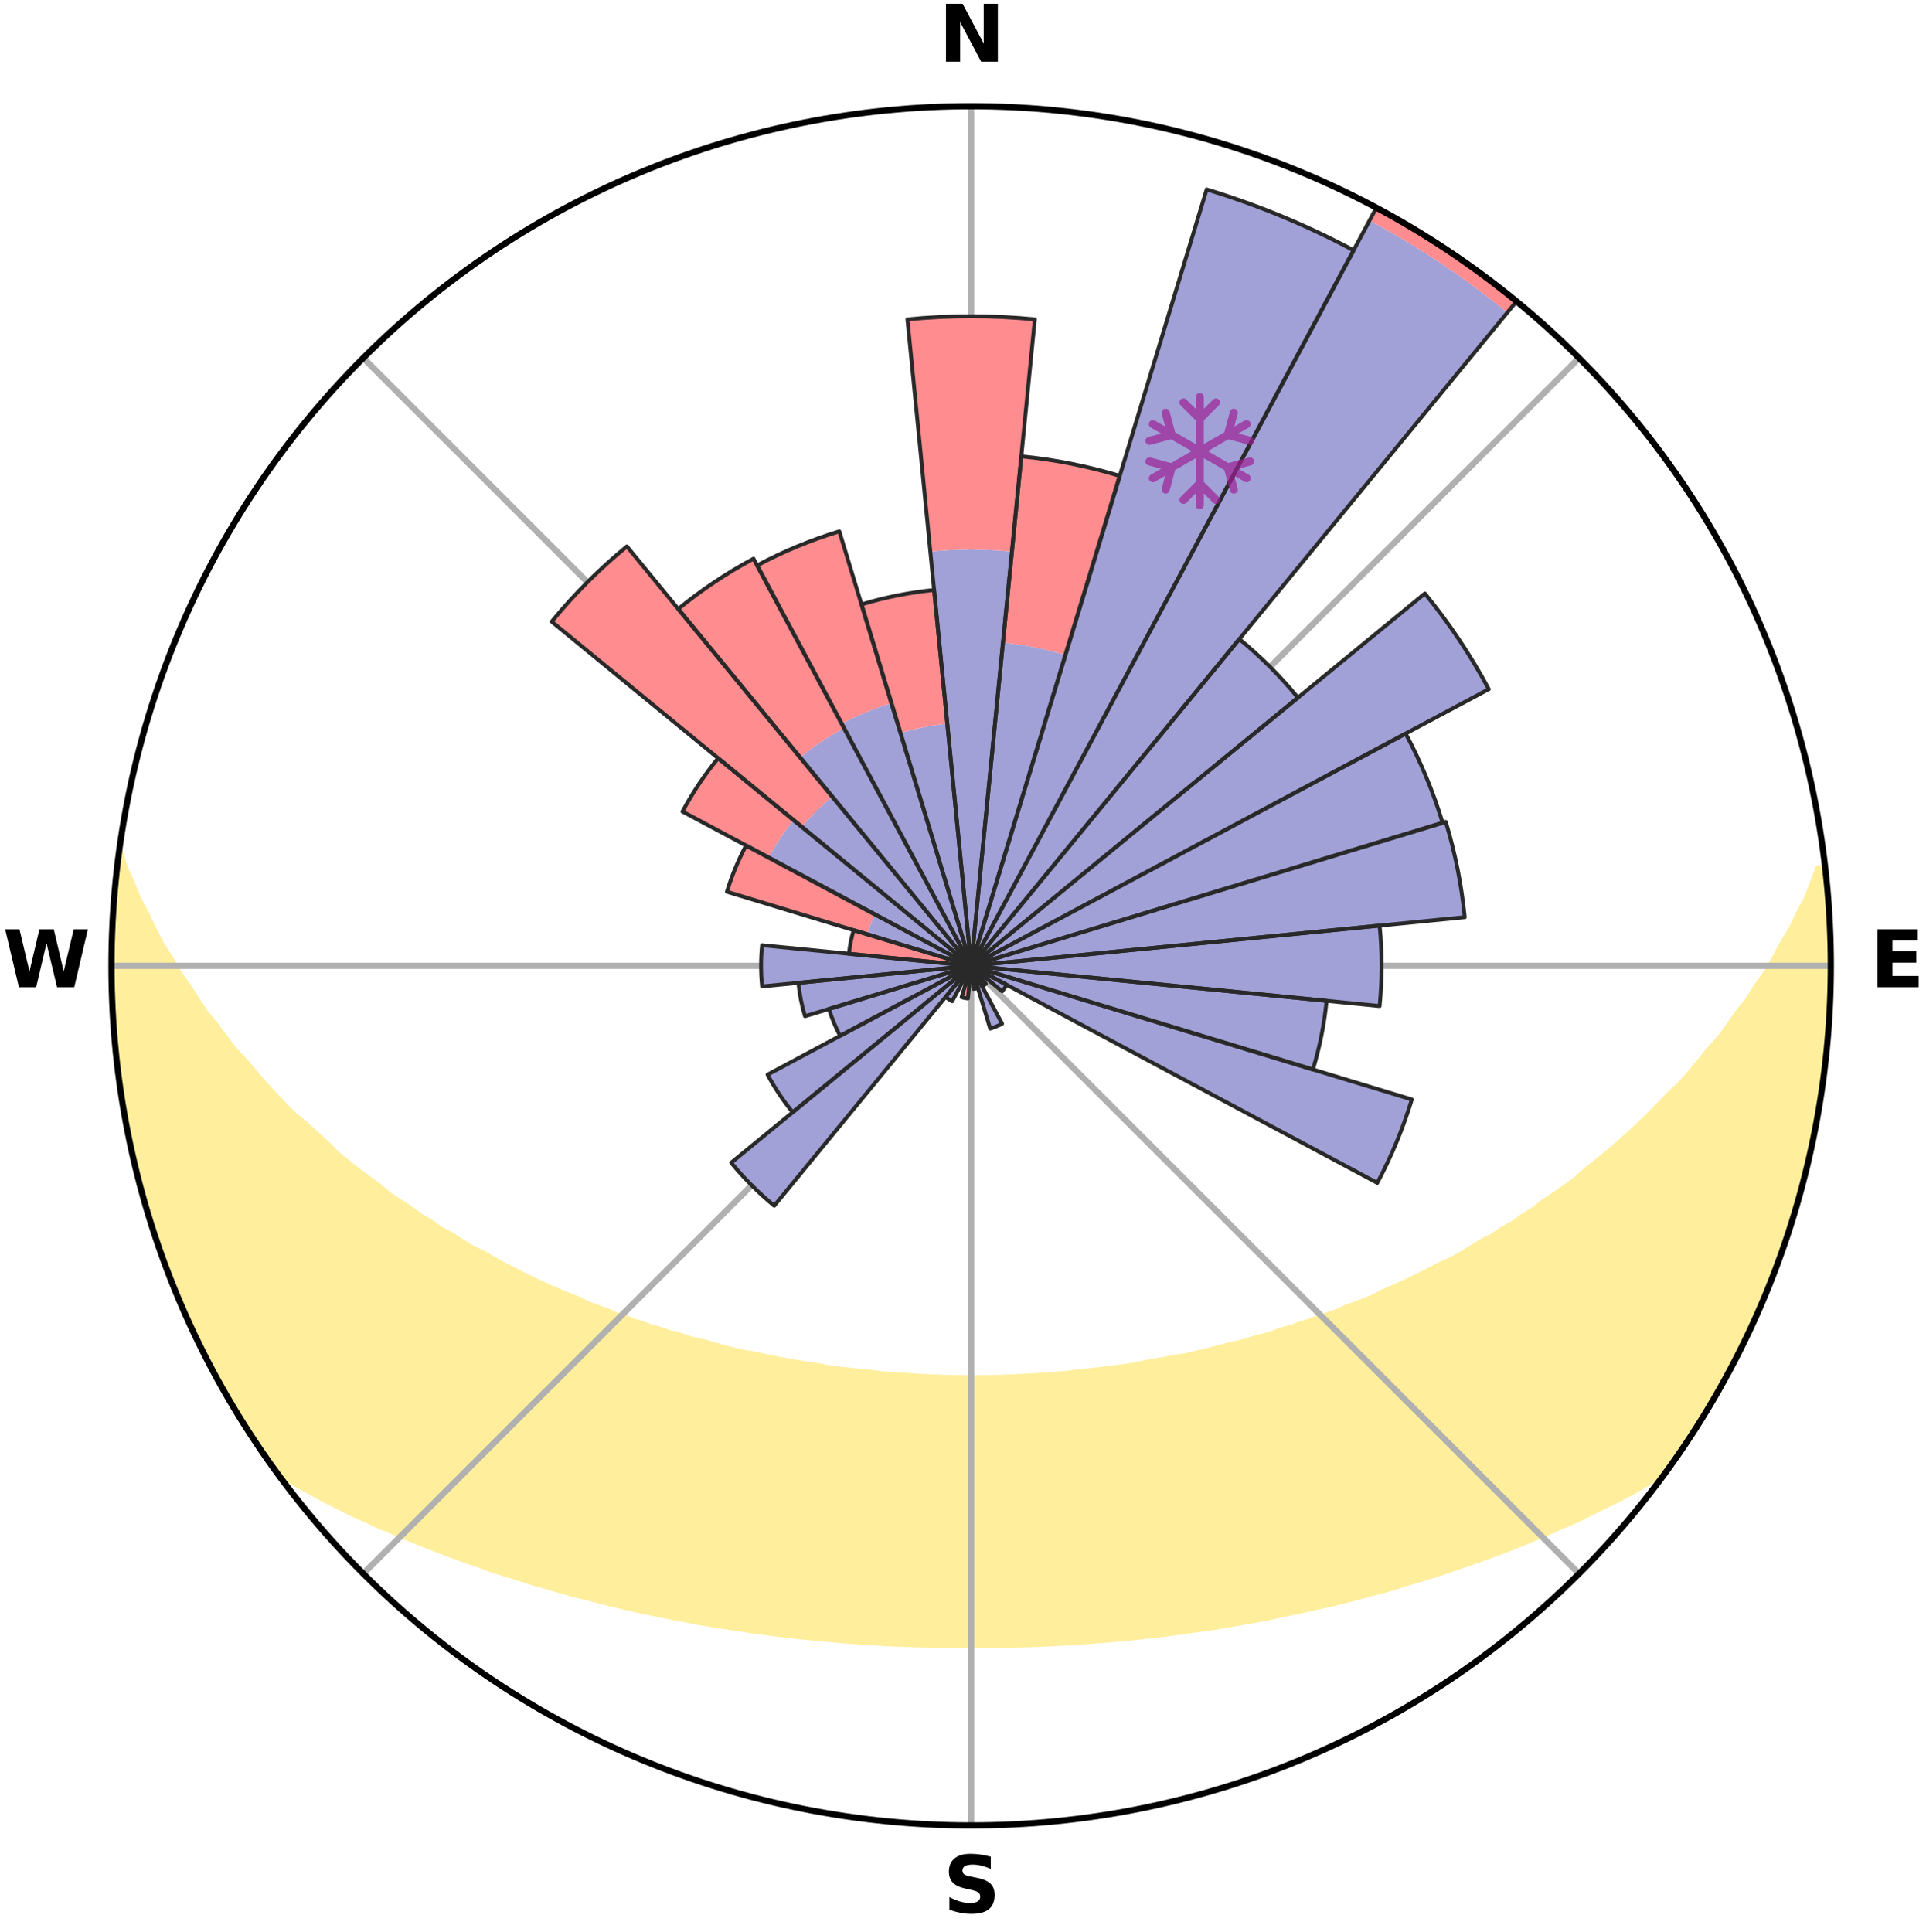 <?xml version="1.0" encoding="utf-8" standalone="no"?>
<!DOCTYPE svg PUBLIC "-//W3C//DTD SVG 1.1//EN"
  "http://www.w3.org/Graphics/SVG/1.1/DTD/svg11.dtd">
<svg xmlns:xlink="http://www.w3.org/1999/xlink" width="248.41pt" height="249.158pt" viewBox="0 0 248.41 249.158" xmlns="http://www.w3.org/2000/svg" version="1.1">
 <title>Ski Rose for Zahmer Kaiser</title>
 <defs>
  <style type="text/css">*{stroke-linejoin: round; stroke-linecap: butt}</style>
 </defs>
 <g id="figure_1">
  <g id="patch_1">
   <path d="M 0 249.158 
L 248.41 249.158 
L 248.41 0 
L 0 0 
z
" style="fill: #ffffff"/>
  </g>
  <g id="axes_1">
   <g id="patch_2">
    <path d="M 236.135 124.579 
C 236.135 110.018 233.267 95.599 227.695 82.147 
C 222.122 68.695 213.955 56.471 203.659 46.175 
C 193.363 35.879 181.139 27.711 167.687 22.139 
C 154.235 16.567 139.815 13.699 125.255 13.699 
C 110.694 13.699 96.275 16.567 82.823 22.139 
C 69.371 27.711 57.147 35.879 46.851 46.175 
C 36.555 56.471 28.387 68.695 22.815 82.147 
C 17.243 95.599 14.375 110.018 14.375 124.579 
C 14.375 139.14 17.243 153.559 22.815 167.011 
C 28.387 180.463 36.555 192.687 46.851 202.983 
C 57.147 213.279 69.371 221.447 82.823 227.019 
C 96.275 232.591 110.694 235.459 125.255 235.459 
C 139.815 235.459 154.235 232.591 167.687 227.019 
C 181.139 221.447 193.363 213.279 203.659 202.983 
C 213.955 192.687 222.122 180.463 227.695 167.011 
C 233.267 153.559 236.135 139.14 236.135 124.579 
M 125.255 124.579 
C 125.255 124.579 125.255 124.579 125.255 124.579 
C 125.255 124.579 125.255 124.579 125.255 124.579 
C 125.255 124.579 125.255 124.579 125.255 124.579 
C 125.255 124.579 125.255 124.579 125.255 124.579 
C 125.255 124.579 125.255 124.579 125.255 124.579 
C 125.255 124.579 125.255 124.579 125.255 124.579 
C 125.255 124.579 125.255 124.579 125.255 124.579 
C 125.255 124.579 125.255 124.579 125.255 124.579 
C 125.255 124.579 125.255 124.579 125.255 124.579 
C 125.255 124.579 125.255 124.579 125.255 124.579 
C 125.255 124.579 125.255 124.579 125.255 124.579 
C 125.255 124.579 125.255 124.579 125.255 124.579 
C 125.255 124.579 125.255 124.579 125.255 124.579 
C 125.255 124.579 125.255 124.579 125.255 124.579 
C 125.255 124.579 125.255 124.579 125.255 124.579 
C 125.255 124.579 125.255 124.579 125.255 124.579 
z
" style="fill: #ffffff"/>
   </g>
   <g id="PolyCollection_1">
    <defs>
     <path id="m48db9ad3d6" d="M 235.295 -137.117 
L 234.584 -137.036 
L 233.86 -135.037 
L 233.068 -133.064 
L 232.02 -131.109 
L 231.118 -129.201 
L 229.971 -127.321 
L 228.985 -125.484 
L 227.964 -123.683 
L 226.703 -121.923 
L 225.615 -120.197 
L 224.292 -118.522 
L 223.147 -116.875 
L 221.975 -115.266 
L 220.573 -113.719 
L 219.353 -112.191 
L 218.11 -110.702 
L 216.847 -109.252 
L 215.363 -107.878 
L 214.063 -106.511 
L 212.747 -105.183 
L 211.415 -103.894 
L 210.069 -102.645 
L 208.71 -101.435 
L 207.339 -100.265 
L 205.959 -99.133 
L 204.569 -98.041 
L 203.356 -96.922 
L 201.95 -95.904 
L 200.539 -94.924 
L 199.123 -93.982 
L 197.879 -93.001 
L 196.457 -92.13 
L 195.202 -91.216 
L 193.777 -90.415 
L 192.516 -89.565 
L 191.092 -88.832 
L 189.829 -88.045 
L 188.564 -87.287 
L 187.298 -86.559 
L 185.885 -85.953 
L 184.624 -85.283 
L 183.365 -84.641 
L 182.107 -84.026 
L 180.854 -83.438 
L 179.604 -82.876 
L 178.358 -82.339 
L 177.241 -81.725 
L 176.003 -81.236 
L 174.771 -80.771 
L 173.547 -80.328 
L 172.438 -79.804 
L 171.225 -79.404 
L 170.021 -79.025 
L 168.923 -78.563 
L 167.733 -78.223 
L 166.643 -77.799 
L 165.468 -77.495 
L 164.388 -77.107 
L 163.31 -76.737 
L 162.16 -76.483 
L 161.094 -76.145 
L 160.032 -75.824 
L 158.908 -75.614 
L 157.858 -75.322 
L 156.812 -75.044 
L 155.772 -74.78 
L 154.736 -74.53 
L 153.705 -74.293 
L 152.68 -74.068 
L 151.616 -73.94 
L 150.604 -73.737 
L 149.597 -73.546 
L 148.595 -73.364 
L 147.598 -73.194 
L 146.636 -72.96 
L 145.647 -72.811 
L 144.663 -72.671 
L 143.683 -72.54 
L 142.708 -72.416 
L 141.738 -72.301 
L 140.772 -72.194 
L 139.81 -72.093 
L 138.853 -71.999 
L 137.91 -71.866 
L 136.958 -71.789 
L 136.01 -71.717 
L 135.064 -71.652 
L 134.122 -71.592 
L 133.186 -71.507 
L 132.248 -71.462 
L 131.311 -71.421 
L 130.377 -71.385 
L 129.445 -71.338 
L 128.513 -71.315 
L 127.581 -71.296 
L 126.65 -71.282 
L 125.72 -71.272 
L 124.79 -71.273 
L 123.859 -71.284 
L 122.929 -71.299 
L 121.997 -71.319 
L 121.066 -71.358 
L 120.133 -71.391 
L 119.199 -71.429 
L 118.263 -71.471 
L 117.329 -71.547 
L 116.39 -71.604 
L 115.448 -71.665 
L 114.503 -71.732 
L 113.555 -71.805 
L 112.615 -71.929 
L 111.662 -72.018 
L 110.705 -72.113 
L 109.744 -72.214 
L 108.779 -72.323 
L 107.809 -72.44 
L 106.835 -72.564 
L 105.882 -72.763 
L 104.901 -72.907 
L 103.915 -73.06 
L 102.924 -73.222 
L 101.928 -73.394 
L 100.928 -73.576 
L 99.922 -73.769 
L 98.911 -73.972 
L 97.894 -74.188 
L 96.873 -74.415 
L 95.794 -74.565 
L 94.76 -74.816 
L 93.721 -75.08 
L 92.677 -75.359 
L 91.628 -75.652 
L 90.575 -75.959 
L 89.445 -76.184 
L 88.38 -76.522 
L 87.311 -76.877 
L 86.155 -77.148 
L 85.076 -77.536 
L 83.904 -77.84 
L 82.815 -78.264 
L 81.627 -78.605 
L 80.53 -79.067 
L 79.328 -79.446 
L 78.225 -79.949 
L 77.009 -80.37 
L 75.787 -80.813 
L 74.676 -81.381 
L 73.443 -81.869 
L 72.205 -82.381 
L 70.962 -82.918 
L 69.713 -83.481 
L 68.461 -84.069 
L 67.206 -84.683 
L 65.949 -85.325 
L 64.689 -85.994 
L 63.429 -86.692 
L 62.168 -87.418 
L 60.752 -88.085 
L 59.49 -88.872 
L 58.231 -89.689 
L 56.81 -90.454 
L 55.555 -91.334 
L 54.134 -92.168 
L 52.888 -93.113 
L 51.472 -94.017 
L 50.059 -94.959 
L 48.831 -96.005 
L 47.43 -97.02 
L 46.035 -98.073 
L 44.648 -99.164 
L 43.269 -100.294 
L 42.093 -101.516 
L 40.738 -102.722 
L 39.396 -103.966 
L 37.871 -105.207 
L 36.557 -106.533 
L 35.259 -107.899 
L 33.979 -109.305 
L 32.719 -110.75 
L 31.48 -112.233 
L 30.059 -113.733 
L 28.864 -115.298 
L 27.695 -116.901 
L 26.347 -118.53 
L 25.232 -120.212 
L 24.146 -121.931 
L 22.887 -123.686 
L 21.867 -125.481 
L 20.679 -127.317 
L 19.734 -129.186 
L 18.831 -131.088 
L 17.779 -133.038 
L 16.981 -135.005 
L 16.065 -137.02 
L 15.413 -139.04 
L 15.413 -139.04 
L 15.413 -139.04 
L 15.105 -137.129 
L 14.93 -135.202 
L 14.787 -133.273 
L 14.678 -131.342 
L 14.501 -129.415 
L 14.457 -127.48 
L 14.445 -125.546 
L 14.543 -123.613 
L 14.421 -121.677 
L 14.505 -119.744 
L 14.621 -117.812 
L 14.85 -115.89 
L 14.936 -113.957 
L 15.147 -112.034 
L 15.388 -110.115 
L 15.658 -108.2 
L 15.959 -106.289 
L 16.289 -104.384 
L 16.739 -102.501 
L 17.052 -100.591 
L 17.475 -98.703 
L 17.929 -96.823 
L 18.412 -94.949 
L 19.088 -93.131 
L 19.562 -91.254 
L 20.137 -89.407 
L 20.743 -87.57 
L 21.444 -85.766 
L 22.111 -83.95 
L 22.898 -82.181 
L 23.627 -80.39 
L 24.363 -78.6 
L 25.242 -76.875 
L 26.069 -75.127 
L 26.919 -73.389 
L 27.822 -71.677 
L 28.76 -69.985 
L 29.736 -68.314 
L 30.728 -66.653 
L 31.757 -65.014 
L 32.799 -63.384 
L 33.884 -61.782 
L 34.987 -60.191 
L 36.469 -58.881 
L 38.267 -57.831 
L 40.091 -56.837 
L 41.87 -55.842 
L 43.715 -54.937 
L 45.509 -54.026 
L 47.364 -53.205 
L 49.161 -52.369 
L 51.008 -51.617 
L 52.801 -50.849 
L 54.591 -50.114 
L 56.376 -49.411 
L 58.156 -48.738 
L 59.931 -48.095 
L 61.7 -47.48 
L 63.423 -46.845 
L 65.178 -46.286 
L 66.926 -45.752 
L 68.629 -45.192 
L 70.361 -44.708 
L 72.055 -44.203 
L 73.739 -43.715 
L 75.447 -43.3 
L 77.121 -42.864 
L 78.784 -42.443 
L 80.445 -42.049 
L 82.095 -41.669 
L 83.741 -41.315 
L 85.377 -40.974 
L 87.01 -40.658 
L 88.632 -40.353 
L 90.234 -40.03 
L 91.846 -39.767 
L 93.449 -39.512 
L 95.049 -39.279 
L 96.629 -39.026 
L 98.214 -38.817 
L 99.785 -38.596 
L 101.361 -38.422 
L 102.924 -38.232 
L 104.488 -38.078 
L 106.042 -37.916 
L 107.598 -37.795 
L 109.146 -37.661 
L 110.69 -37.541 
L 112.233 -37.448 
L 113.771 -37.354 
L 115.308 -37.274 
L 116.843 -37.221 
L 118.375 -37.166 
L 119.906 -37.123 
L 121.435 -37.093 
L 122.963 -37.076 
L 124.491 -37.07 
L 126.019 -37.072 
L 127.546 -37.074 
L 129.075 -37.092 
L 130.604 -37.122 
L 132.135 -37.161 
L 133.667 -37.216 
L 135.201 -37.284 
L 136.737 -37.365 
L 138.278 -37.439 
L 139.819 -37.545 
L 141.363 -37.666 
L 142.914 -37.784 
L 144.464 -37.931 
L 146.025 -38.065 
L 147.584 -38.24 
L 149.152 -38.408 
L 150.719 -38.613 
L 152.301 -38.8 
L 153.877 -39.037 
L 155.467 -39.262 
L 157.067 -39.493 
L 158.658 -39.78 
L 160.267 -40.051 
L 161.887 -40.332 
L 163.51 -40.637 
L 165.122 -40.997 
L 166.761 -41.331 
L 168.403 -41.693 
L 170.056 -42.066 
L 171.739 -42.418 
L 173.403 -42.84 
L 175.078 -43.275 
L 176.755 -43.74 
L 178.472 -44.177 
L 180.167 -44.682 
L 181.863 -45.218 
L 183.603 -45.726 
L 185.352 -46.259 
L 187.071 -46.866 
L 188.833 -47.453 
L 190.602 -48.067 
L 192.378 -48.71 
L 194.159 -49.383 
L 195.946 -50.086 
L 197.736 -50.821 
L 199.53 -51.589 
L 201.326 -52.39 
L 203.175 -53.179 
L 204.972 -54.051 
L 206.766 -54.962 
L 208.615 -55.862 
L 210.45 -56.812 
L 212.214 -57.853 
L 214.016 -58.899 
L 215.521 -60.193 
L 216.604 -61.797 
L 217.692 -63.396 
L 218.759 -65.011 
L 219.78 -66.654 
L 220.732 -68.339 
L 221.738 -69.991 
L 222.679 -71.682 
L 223.564 -73.402 
L 224.402 -75.146 
L 225.331 -76.845 
L 226.113 -78.615 
L 226.929 -80.37 
L 227.618 -82.179 
L 228.419 -83.942 
L 229.093 -85.756 
L 229.72 -87.586 
L 230.3 -89.431 
L 230.995 -91.239 
L 231.485 -93.112 
L 232.092 -94.95 
L 232.492 -96.846 
L 232.989 -98.714 
L 233.474 -100.587 
L 233.898 -102.475 
L 234.15 -104.397 
L 234.499 -106.298 
L 234.824 -108.204 
L 235.109 -110.117 
L 235.354 -112.035 
L 235.56 -113.958 
L 235.731 -115.884 
L 235.865 -117.814 
L 235.964 -119.745 
L 236.028 -121.678 
L 236.055 -123.612 
L 236.046 -125.546 
L 236.003 -127.479 
L 235.93 -129.411 
L 235.819 -131.341 
L 235.676 -133.269 
L 235.504 -135.195 
L 235.295 -137.117 
z
" style="stroke: #ffee9c"/>
    </defs>
    <g clip-path="url(#p12184a8f30)">
     <use xlink:href="#m48db9ad3d6" x="0" y="249.158" style="fill: #ffee9c; stroke: #ffee9c"/>
    </g>
   </g>
   <g id="matplotlib.axis_1">
    <g id="xtick_1">
     <g id="line2d_1">
      <path d="M 125.255 124.579 
L 125.255 13.699 
" clip-path="url(#p12184a8f30)" style="fill: none; stroke: #b0b0b0; stroke-width: 0.8; stroke-linecap: square"/>
     </g>
     <g id="text_1">
      <!-- N -->
      <g transform="translate(121.07 7.958) scale(0.1 -0.1)">
       <defs>
        <path id="DejaVuSans-Bold-4e" d="M 588 4666 
L 1931 4666 
L 3628 1466 
L 3628 4666 
L 4769 4666 
L 4769 0 
L 3425 0 
L 1728 3200 
L 1728 0 
L 588 0 
L 588 4666 
z
" transform="scale(0.016)"/>
       </defs>
       <use xlink:href="#DejaVuSans-Bold-4e"/>
      </g>
     </g>
    </g>
    <g id="xtick_2">
     <g id="line2d_2">
      <path d="M 125.255 124.579 
L 203.659 46.175 
" clip-path="url(#p12184a8f30)" style="fill: none; stroke: #b0b0b0; stroke-width: 0.8; stroke-linecap: square"/>
     </g>
    </g>
    <g id="xtick_3">
     <g id="line2d_3">
      <path d="M 125.255 124.579 
L 236.135 124.579 
" clip-path="url(#p12184a8f30)" style="fill: none; stroke: #b0b0b0; stroke-width: 0.8; stroke-linecap: square"/>
     </g>
     <g id="text_2">
      <!-- E -->
      <g transform="translate(241.219 127.338) scale(0.1 -0.1)">
       <defs>
        <path id="DejaVuSans-Bold-45" d="M 588 4666 
L 3834 4666 
L 3834 3756 
L 1791 3756 
L 1791 2888 
L 3713 2888 
L 3713 1978 
L 1791 1978 
L 1791 909 
L 3903 909 
L 3903 0 
L 588 0 
L 588 4666 
z
" transform="scale(0.016)"/>
       </defs>
       <use xlink:href="#DejaVuSans-Bold-45"/>
      </g>
     </g>
    </g>
    <g id="xtick_4">
     <g id="line2d_4">
      <path d="M 125.255 124.579 
L 203.659 202.983 
" clip-path="url(#p12184a8f30)" style="fill: none; stroke: #b0b0b0; stroke-width: 0.8; stroke-linecap: square"/>
     </g>
    </g>
    <g id="xtick_5">
     <g id="line2d_5">
      <path d="M 125.255 124.579 
L 125.255 235.459 
" clip-path="url(#p12184a8f30)" style="fill: none; stroke: #b0b0b0; stroke-width: 0.8; stroke-linecap: square"/>
     </g>
     <g id="text_3">
      <!-- S -->
      <g transform="translate(121.654 246.718) scale(0.1 -0.1)">
       <defs>
        <path id="DejaVuSans-Bold-53" d="M 3834 4519 
L 3834 3531 
Q 3450 3703 3084 3790 
Q 2719 3878 2394 3878 
Q 1963 3878 1756 3759 
Q 1550 3641 1550 3391 
Q 1550 3203 1689 3098 
Q 1828 2994 2194 2919 
L 2706 2816 
Q 3484 2659 3812 2340 
Q 4141 2022 4141 1434 
Q 4141 663 3683 286 
Q 3225 -91 2284 -91 
Q 1841 -91 1394 -6 
Q 947 78 500 244 
L 500 1259 
Q 947 1022 1364 901 
Q 1781 781 2169 781 
Q 2563 781 2772 912 
Q 2981 1044 2981 1288 
Q 2981 1506 2839 1625 
Q 2697 1744 2272 1838 
L 1806 1941 
Q 1106 2091 782 2419 
Q 459 2747 459 3303 
Q 459 4000 909 4375 
Q 1359 4750 2203 4750 
Q 2588 4750 2994 4692 
Q 3400 4634 3834 4519 
z
" transform="scale(0.016)"/>
       </defs>
       <use xlink:href="#DejaVuSans-Bold-53"/>
      </g>
     </g>
    </g>
    <g id="xtick_6">
     <g id="line2d_6">
      <path d="M 125.255 124.579 
L 46.851 202.983 
" clip-path="url(#p12184a8f30)" style="fill: none; stroke: #b0b0b0; stroke-width: 0.8; stroke-linecap: square"/>
     </g>
    </g>
    <g id="xtick_7">
     <g id="line2d_7">
      <path d="M 125.255 124.579 
L 14.375 124.579 
" clip-path="url(#p12184a8f30)" style="fill: none; stroke: #b0b0b0; stroke-width: 0.8; stroke-linecap: square"/>
     </g>
     <g id="text_4">
      <!-- W -->
      <g transform="translate(0.36 127.338) scale(0.1 -0.1)">
       <defs>
        <path id="DejaVuSans-Bold-57" d="M 191 4666 
L 1344 4666 
L 2150 1275 
L 2950 4666 
L 4109 4666 
L 4909 1275 
L 5716 4666 
L 6859 4666 
L 5759 0 
L 4372 0 
L 3525 3547 
L 2688 0 
L 1300 0 
L 191 4666 
z
" transform="scale(0.016)"/>
       </defs>
       <use xlink:href="#DejaVuSans-Bold-57"/>
      </g>
     </g>
    </g>
    <g id="xtick_8">
     <g id="line2d_8">
      <path d="M 125.255 124.579 
L 46.851 46.175 
" clip-path="url(#p12184a8f30)" style="fill: none; stroke: #b0b0b0; stroke-width: 0.8; stroke-linecap: square"/>
     </g>
    </g>
   </g>
   <g id="matplotlib.axis_2"/>
   <g id="patch_3">
    <path d="M 125.255 124.579 
C 125.255 124.579 125.255 124.579 125.255 124.579 
C 125.255 124.579 125.255 124.579 125.255 124.579 
L 125.255 124.579 
C 125.255 124.579 125.255 124.579 125.255 124.579 
C 125.255 124.579 125.255 124.579 125.255 124.579 
z
" clip-path="url(#p12184a8f30)" style="fill: #d9d9d9"/>
   </g>
   <g id="patch_4">
    <path d="M 125.255 124.579 
C 125.255 124.579 125.255 124.579 125.255 124.579 
C 125.255 124.579 125.255 124.579 125.255 124.579 
L 125.255 124.579 
C 125.255 124.579 125.255 124.579 125.255 124.579 
C 125.255 124.579 125.255 124.579 125.255 124.579 
z
" clip-path="url(#p12184a8f30)" style="fill: #d9d9d9"/>
   </g>
   <g id="patch_5">
    <path d="M 125.255 124.579 
C 125.255 124.579 125.255 124.579 125.255 124.579 
C 125.255 124.579 125.255 124.579 125.255 124.579 
L 125.255 124.579 
C 125.255 124.579 125.255 124.579 125.255 124.579 
C 125.255 124.579 125.255 124.579 125.255 124.579 
z
" clip-path="url(#p12184a8f30)" style="fill: #d9d9d9"/>
   </g>
   <g id="patch_6">
    <path d="M 125.255 124.579 
C 125.255 124.579 125.255 124.579 125.255 124.579 
C 125.255 124.579 125.255 124.579 125.255 124.579 
L 125.255 124.579 
C 125.255 124.579 125.255 124.579 125.255 124.579 
C 125.255 124.579 125.255 124.579 125.255 124.579 
z
" clip-path="url(#p12184a8f30)" style="fill: #d9d9d9"/>
   </g>
   <g id="patch_7">
    <path d="M 125.255 124.579 
C 125.255 124.579 125.255 124.579 125.255 124.579 
C 125.255 124.579 125.255 124.579 125.255 124.579 
L 125.255 124.579 
C 125.255 124.579 125.255 124.579 125.255 124.579 
C 125.255 124.579 125.255 124.579 125.255 124.579 
z
" clip-path="url(#p12184a8f30)" style="fill: #d9d9d9"/>
   </g>
   <g id="patch_8">
    <path d="M 125.255 124.579 
C 125.255 124.579 125.255 124.579 125.255 124.579 
C 125.255 124.579 125.255 124.579 125.255 124.579 
L 125.255 124.579 
C 125.255 124.579 125.255 124.579 125.255 124.579 
C 125.255 124.579 125.255 124.579 125.255 124.579 
z
" clip-path="url(#p12184a8f30)" style="fill: #d9d9d9"/>
   </g>
   <g id="patch_9">
    <path d="M 125.255 124.579 
C 125.255 124.579 125.255 124.579 125.255 124.579 
C 125.255 124.579 125.255 124.579 125.255 124.579 
L 125.255 124.579 
C 125.255 124.579 125.255 124.579 125.255 124.579 
C 125.255 124.579 125.255 124.579 125.255 124.579 
z
" clip-path="url(#p12184a8f30)" style="fill: #d9d9d9"/>
   </g>
   <g id="patch_10">
    <path d="M 125.255 124.579 
C 125.255 124.579 125.255 124.579 125.255 124.579 
C 125.255 124.579 125.255 124.579 125.255 124.579 
L 125.255 124.579 
C 125.255 124.579 125.255 124.579 125.255 124.579 
C 125.255 124.579 125.255 124.579 125.255 124.579 
z
" clip-path="url(#p12184a8f30)" style="fill: #d9d9d9"/>
   </g>
   <g id="patch_11">
    <path d="M 125.255 124.579 
C 125.255 124.579 125.255 124.579 125.255 124.579 
C 125.255 124.579 125.255 124.579 125.255 124.579 
L 125.255 124.579 
C 125.255 124.579 125.255 124.579 125.255 124.579 
C 125.255 124.579 125.255 124.579 125.255 124.579 
z
" clip-path="url(#p12184a8f30)" style="fill: #d9d9d9"/>
   </g>
   <g id="patch_12">
    <path d="M 125.255 124.579 
C 125.255 124.579 125.255 124.579 125.255 124.579 
C 125.255 124.579 125.255 124.579 125.255 124.579 
L 125.255 124.579 
C 125.255 124.579 125.255 124.579 125.255 124.579 
C 125.255 124.579 125.255 124.579 125.255 124.579 
z
" clip-path="url(#p12184a8f30)" style="fill: #d9d9d9"/>
   </g>
   <g id="patch_13">
    <path d="M 125.255 124.579 
C 125.255 124.579 125.255 124.579 125.255 124.579 
C 125.255 124.579 125.255 124.579 125.255 124.579 
L 125.255 124.579 
C 125.255 124.579 125.255 124.579 125.255 124.579 
C 125.255 124.579 125.255 124.579 125.255 124.579 
z
" clip-path="url(#p12184a8f30)" style="fill: #d9d9d9"/>
   </g>
   <g id="patch_14">
    <path d="M 125.255 124.579 
C 125.255 124.579 125.255 124.579 125.255 124.579 
C 125.255 124.579 125.255 124.579 125.255 124.579 
L 125.255 124.579 
C 125.255 124.579 125.255 124.579 125.255 124.579 
C 125.255 124.579 125.255 124.579 125.255 124.579 
z
" clip-path="url(#p12184a8f30)" style="fill: #d9d9d9"/>
   </g>
   <g id="patch_15">
    <path d="M 125.255 124.579 
C 125.255 124.579 125.255 124.579 125.255 124.579 
C 125.255 124.579 125.255 124.579 125.255 124.579 
L 125.255 124.579 
C 125.255 124.579 125.255 124.579 125.255 124.579 
C 125.255 124.579 125.255 124.579 125.255 124.579 
z
" clip-path="url(#p12184a8f30)" style="fill: #d9d9d9"/>
   </g>
   <g id="patch_16">
    <path d="M 125.255 124.579 
C 125.255 124.579 125.255 124.579 125.255 124.579 
C 125.255 124.579 125.255 124.579 125.255 124.579 
L 125.255 124.579 
C 125.255 124.579 125.255 124.579 125.255 124.579 
C 125.255 124.579 125.255 124.579 125.255 124.579 
z
" clip-path="url(#p12184a8f30)" style="fill: #d9d9d9"/>
   </g>
   <g id="patch_17">
    <path d="M 125.255 124.579 
C 125.255 124.579 125.255 124.579 125.255 124.579 
C 125.255 124.579 125.255 124.579 125.255 124.579 
L 125.255 124.579 
C 125.255 124.579 125.255 124.579 125.255 124.579 
C 125.255 124.579 125.255 124.579 125.255 124.579 
z
" clip-path="url(#p12184a8f30)" style="fill: #d9d9d9"/>
   </g>
   <g id="patch_18">
    <path d="M 125.255 124.579 
C 125.255 124.579 125.255 124.579 125.255 124.579 
C 125.255 124.579 125.255 124.579 125.255 124.579 
L 125.255 124.579 
C 125.255 124.579 125.255 124.579 125.255 124.579 
C 125.255 124.579 125.255 124.579 125.255 124.579 
z
" clip-path="url(#p12184a8f30)" style="fill: #d9d9d9"/>
   </g>
   <g id="patch_19">
    <path d="M 125.255 124.579 
C 125.255 124.579 125.255 124.579 125.255 124.579 
C 125.255 124.579 125.255 124.579 125.255 124.579 
L 125.255 124.579 
C 125.255 124.579 125.255 124.579 125.255 124.579 
C 125.255 124.579 125.255 124.579 125.255 124.579 
z
" clip-path="url(#p12184a8f30)" style="fill: #d9d9d9"/>
   </g>
   <g id="patch_20">
    <path d="M 125.255 124.579 
C 125.255 124.579 125.255 124.579 125.255 124.579 
C 125.255 124.579 125.255 124.579 125.255 124.579 
L 125.255 124.579 
C 125.255 124.579 125.255 124.579 125.255 124.579 
C 125.255 124.579 125.255 124.579 125.255 124.579 
z
" clip-path="url(#p12184a8f30)" style="fill: #d9d9d9"/>
   </g>
   <g id="patch_21">
    <path d="M 125.255 124.579 
C 125.255 124.579 125.255 124.579 125.255 124.579 
C 125.255 124.579 125.255 124.579 125.255 124.579 
L 125.255 124.579 
C 125.255 124.579 125.255 124.579 125.255 124.579 
C 125.255 124.579 125.255 124.579 125.255 124.579 
z
" clip-path="url(#p12184a8f30)" style="fill: #d9d9d9"/>
   </g>
   <g id="patch_22">
    <path d="M 125.255 124.579 
C 125.255 124.579 125.255 124.579 125.255 124.579 
C 125.255 124.579 125.255 124.579 125.255 124.579 
L 125.255 124.579 
C 125.255 124.579 125.255 124.579 125.255 124.579 
C 125.255 124.579 125.255 124.579 125.255 124.579 
z
" clip-path="url(#p12184a8f30)" style="fill: #d9d9d9"/>
   </g>
   <g id="patch_23">
    <path d="M 125.255 124.579 
C 125.255 124.579 125.255 124.579 125.255 124.579 
C 125.255 124.579 125.255 124.579 125.255 124.579 
L 125.255 124.579 
C 125.255 124.579 125.255 124.579 125.255 124.579 
C 125.255 124.579 125.255 124.579 125.255 124.579 
z
" clip-path="url(#p12184a8f30)" style="fill: #d9d9d9"/>
   </g>
   <g id="patch_24">
    <path d="M 125.255 124.579 
C 125.255 124.579 125.255 124.579 125.255 124.579 
C 125.255 124.579 125.255 124.579 125.255 124.579 
L 125.255 124.579 
C 125.255 124.579 125.255 124.579 125.255 124.579 
C 125.255 124.579 125.255 124.579 125.255 124.579 
z
" clip-path="url(#p12184a8f30)" style="fill: #d9d9d9"/>
   </g>
   <g id="patch_25">
    <path d="M 125.255 124.579 
C 125.255 124.579 125.255 124.579 125.255 124.579 
C 125.255 124.579 125.255 124.579 125.255 124.579 
L 125.255 124.579 
C 125.255 124.579 125.255 124.579 125.255 124.579 
C 125.255 124.579 125.255 124.579 125.255 124.579 
z
" clip-path="url(#p12184a8f30)" style="fill: #d9d9d9"/>
   </g>
   <g id="patch_26">
    <path d="M 125.255 124.579 
C 125.255 124.579 125.255 124.579 125.255 124.579 
C 125.255 124.579 125.255 124.579 125.255 124.579 
L 125.255 124.579 
C 125.255 124.579 125.255 124.579 125.255 124.579 
C 125.255 124.579 125.255 124.579 125.255 124.579 
z
" clip-path="url(#p12184a8f30)" style="fill: #d9d9d9"/>
   </g>
   <g id="patch_27">
    <path d="M 125.255 124.579 
C 125.255 124.579 125.255 124.579 125.255 124.579 
C 125.255 124.579 125.255 124.579 125.255 124.579 
L 125.255 124.579 
C 125.255 124.579 125.255 124.579 125.255 124.579 
C 125.255 124.579 125.255 124.579 125.255 124.579 
z
" clip-path="url(#p12184a8f30)" style="fill: #d9d9d9"/>
   </g>
   <g id="patch_28">
    <path d="M 125.255 124.579 
C 125.255 124.579 125.255 124.579 125.255 124.579 
C 125.255 124.579 125.255 124.579 125.255 124.579 
L 125.255 124.579 
C 125.255 124.579 125.255 124.579 125.255 124.579 
C 125.255 124.579 125.255 124.579 125.255 124.579 
z
" clip-path="url(#p12184a8f30)" style="fill: #d9d9d9"/>
   </g>
   <g id="patch_29">
    <path d="M 125.255 124.579 
C 125.255 124.579 125.255 124.579 125.255 124.579 
C 125.255 124.579 125.255 124.579 125.255 124.579 
L 125.255 124.579 
C 125.255 124.579 125.255 124.579 125.255 124.579 
C 125.255 124.579 125.255 124.579 125.255 124.579 
z
" clip-path="url(#p12184a8f30)" style="fill: #d9d9d9"/>
   </g>
   <g id="patch_30">
    <path d="M 125.255 124.579 
C 125.255 124.579 125.255 124.579 125.255 124.579 
C 125.255 124.579 125.255 124.579 125.255 124.579 
L 125.255 124.579 
C 125.255 124.579 125.255 124.579 125.255 124.579 
C 125.255 124.579 125.255 124.579 125.255 124.579 
z
" clip-path="url(#p12184a8f30)" style="fill: #d9d9d9"/>
   </g>
   <g id="patch_31">
    <path d="M 125.255 124.579 
C 125.255 124.579 125.255 124.579 125.255 124.579 
C 125.255 124.579 125.255 124.579 125.255 124.579 
L 125.255 124.579 
C 125.255 124.579 125.255 124.579 125.255 124.579 
C 125.255 124.579 125.255 124.579 125.255 124.579 
z
" clip-path="url(#p12184a8f30)" style="fill: #d9d9d9"/>
   </g>
   <g id="patch_32">
    <path d="M 125.255 124.579 
C 125.255 124.579 125.255 124.579 125.255 124.579 
C 125.255 124.579 125.255 124.579 125.255 124.579 
L 125.255 124.579 
C 125.255 124.579 125.255 124.579 125.255 124.579 
C 125.255 124.579 125.255 124.579 125.255 124.579 
z
" clip-path="url(#p12184a8f30)" style="fill: #d9d9d9"/>
   </g>
   <g id="patch_33">
    <path d="M 125.255 124.579 
C 125.255 124.579 125.255 124.579 125.255 124.579 
C 125.255 124.579 125.255 124.579 125.255 124.579 
L 125.255 124.579 
C 125.255 124.579 125.255 124.579 125.255 124.579 
C 125.255 124.579 125.255 124.579 125.255 124.579 
z
" clip-path="url(#p12184a8f30)" style="fill: #d9d9d9"/>
   </g>
   <g id="patch_34">
    <path d="M 125.255 124.579 
C 125.255 124.579 125.255 124.579 125.255 124.579 
C 125.255 124.579 125.255 124.579 125.255 124.579 
L 125.255 124.579 
C 125.255 124.579 125.255 124.579 125.255 124.579 
C 125.255 124.579 125.255 124.579 125.255 124.579 
z
" clip-path="url(#p12184a8f30)" style="fill: #d9d9d9"/>
   </g>
   <g id="patch_35">
    <path d="M 125.255 124.579 
C 125.255 124.579 125.255 124.579 125.255 124.579 
C 125.255 124.579 125.255 124.579 125.255 124.579 
L 130.518 71.141 
C 128.769 70.969 127.012 70.883 125.255 70.883 
C 123.497 70.883 121.741 70.969 119.992 71.141 
z
" clip-path="url(#p12184a8f30)" style="fill: #a1a1d8"/>
   </g>
   <g id="patch_36">
    <path d="M 125.255 124.579 
C 125.255 124.579 125.255 124.579 125.255 124.579 
C 125.255 124.579 125.255 124.579 125.255 124.579 
L 137.416 84.49 
C 136.104 84.091 134.773 83.758 133.428 83.491 
C 132.083 83.223 130.726 83.022 129.361 82.887 
z
" clip-path="url(#p12184a8f30)" style="fill: #a1a1d8"/>
   </g>
   <g id="patch_37">
    <path d="M 125.255 124.579 
C 125.255 124.579 125.255 124.579 125.255 124.579 
C 125.255 124.579 125.255 124.579 125.255 124.579 
L 174.586 32.288 
C 171.565 30.673 168.466 29.208 165.302 27.897 
C 162.137 26.586 158.91 25.431 155.633 24.437 
z
" clip-path="url(#p12184a8f30)" style="fill: #a1a1d8"/>
   </g>
   <g id="patch_38">
    <path d="M 125.255 124.579 
C 125.255 124.579 125.255 124.579 125.255 124.579 
C 125.255 124.579 125.255 124.579 125.255 124.579 
L 194.408 40.316 
C 191.65 38.052 188.782 35.926 185.816 33.943 
C 182.849 31.961 179.787 30.126 176.64 28.444 
z
" clip-path="url(#p12184a8f30)" style="fill: #a1a1d8"/>
   </g>
   <g id="patch_39">
    <path d="M 125.255 124.579 
C 125.255 124.579 125.255 124.579 125.255 124.579 
C 125.255 124.579 125.255 124.579 125.255 124.579 
L 167.402 89.989 
C 166.27 88.61 165.071 87.287 163.809 86.025 
C 162.547 84.763 161.224 83.564 159.844 82.432 
z
" clip-path="url(#p12184a8f30)" style="fill: #a1a1d8"/>
   </g>
   <g id="patch_40">
    <path d="M 125.255 124.579 
C 125.255 124.579 125.255 124.579 125.255 124.579 
C 125.255 124.579 125.255 124.579 125.255 124.579 
L 192.018 88.893 
C 190.85 86.708 189.575 84.581 188.199 82.521 
C 186.822 80.461 185.345 78.47 183.773 76.554 
z
" clip-path="url(#p12184a8f30)" style="fill: #a1a1d8"/>
   </g>
   <g id="patch_41">
    <path d="M 125.255 124.579 
C 125.255 124.579 125.255 124.579 125.255 124.579 
C 125.255 124.579 125.255 124.579 125.255 124.579 
L 186.067 106.132 
C 185.463 104.141 184.762 102.182 183.966 100.26 
C 183.17 98.338 182.28 96.457 181.3 94.622 
z
" clip-path="url(#p12184a8f30)" style="fill: #a1a1d8"/>
   </g>
   <g id="patch_42">
    <path d="M 125.255 124.579 
C 125.255 124.579 125.255 124.579 125.255 124.579 
C 125.255 124.579 125.255 124.579 125.255 124.579 
L 188.917 118.309 
C 188.712 116.225 188.404 114.153 187.996 112.099 
C 187.587 110.046 187.078 108.013 186.47 106.01 
z
" clip-path="url(#p12184a8f30)" style="fill: #a1a1d8"/>
   </g>
   <g id="patch_43">
    <path d="M 125.255 124.579 
C 125.255 124.579 125.255 124.579 125.255 124.579 
C 125.255 124.579 125.255 124.579 125.255 124.579 
L 177.941 129.768 
C 178.111 128.044 178.196 126.312 178.196 124.579 
C 178.196 122.846 178.111 121.114 177.941 119.39 
z
" clip-path="url(#p12184a8f30)" style="fill: #a1a1d8"/>
   </g>
   <g id="patch_44">
    <path d="M 125.255 124.579 
C 125.255 124.579 125.255 124.579 125.255 124.579 
C 125.255 124.579 125.255 124.579 125.255 124.579 
L 169.338 137.952 
C 169.776 136.509 170.143 135.045 170.437 133.566 
C 170.731 132.087 170.952 130.595 171.1 129.094 
z
" clip-path="url(#p12184a8f30)" style="fill: #a1a1d8"/>
   </g>
   <g id="patch_45">
    <path d="M 125.255 124.579 
C 125.255 124.579 125.255 124.579 125.255 124.579 
C 125.255 124.579 125.255 124.579 125.255 124.579 
L 177.639 152.579 
C 178.555 150.864 179.387 149.106 180.131 147.309 
C 180.875 145.513 181.53 143.682 182.094 141.821 
z
" clip-path="url(#p12184a8f30)" style="fill: #a1a1d8"/>
   </g>
   <g id="patch_46">
    <path d="M 125.255 124.579 
C 125.255 124.579 125.255 124.579 125.255 124.579 
C 125.255 124.579 125.255 124.579 125.255 124.579 
L 129.261 127.867 
C 129.369 127.736 129.47 127.6 129.564 127.459 
C 129.659 127.318 129.746 127.172 129.826 127.022 
z
" clip-path="url(#p12184a8f30)" style="fill: #a1a1d8"/>
   </g>
   <g id="patch_47">
    <path d="M 125.255 124.579 
C 125.255 124.579 125.255 124.579 125.255 124.579 
C 125.255 124.579 125.255 124.579 125.255 124.579 
L 125.255 124.579 
C 125.255 124.579 125.255 124.579 125.255 124.579 
C 125.255 124.579 125.255 124.579 125.255 124.579 
z
" clip-path="url(#p12184a8f30)" style="fill: #a1a1d8"/>
   </g>
   <g id="patch_48">
    <path d="M 125.255 124.579 
C 125.255 124.579 125.255 124.579 125.255 124.579 
C 125.255 124.579 125.255 124.579 125.255 124.579 
L 126.665 127.218 
C 126.752 127.172 126.836 127.122 126.917 127.067 
C 126.999 127.013 127.077 126.954 127.153 126.892 
z
" clip-path="url(#p12184a8f30)" style="fill: #a1a1d8"/>
   </g>
   <g id="patch_49">
    <path d="M 125.255 124.579 
C 125.255 124.579 125.255 124.579 125.255 124.579 
C 125.255 124.579 125.255 124.579 125.255 124.579 
L 127.712 132.678 
C 127.977 132.598 128.238 132.505 128.494 132.399 
C 128.75 132.293 129 132.174 129.245 132.043 
z
" clip-path="url(#p12184a8f30)" style="fill: #a1a1d8"/>
   </g>
   <g id="patch_50">
    <path d="M 125.255 124.579 
C 125.255 124.579 125.255 124.579 125.255 124.579 
C 125.255 124.579 125.255 124.579 125.255 124.579 
L 125.548 127.557 
C 125.646 127.547 125.743 127.533 125.839 127.514 
C 125.935 127.495 126.03 127.471 126.123 127.443 
z
" clip-path="url(#p12184a8f30)" style="fill: #a1a1d8"/>
   </g>
   <g id="patch_51">
    <path d="M 125.255 124.579 
C 125.255 124.579 125.255 124.579 125.255 124.579 
C 125.255 124.579 125.255 124.579 125.255 124.579 
L 125.255 124.579 
C 125.255 124.579 125.255 124.579 125.255 124.579 
C 125.255 124.579 125.255 124.579 125.255 124.579 
z
" clip-path="url(#p12184a8f30)" style="fill: #a1a1d8"/>
   </g>
   <g id="patch_52">
    <path d="M 125.255 124.579 
C 125.255 124.579 125.255 124.579 125.255 124.579 
C 125.255 124.579 125.255 124.579 125.255 124.579 
L 125.255 124.579 
C 125.255 124.579 125.255 124.579 125.255 124.579 
C 125.255 124.579 125.255 124.579 125.255 124.579 
z
" clip-path="url(#p12184a8f30)" style="fill: #a1a1d8"/>
   </g>
   <g id="patch_53">
    <path d="M 125.255 124.579 
C 125.255 124.579 125.255 124.579 125.255 124.579 
C 125.255 124.579 125.255 124.579 125.255 124.579 
L 125.255 124.579 
C 125.255 124.579 125.255 124.579 125.255 124.579 
C 125.255 124.579 125.255 124.579 125.255 124.579 
z
" clip-path="url(#p12184a8f30)" style="fill: #a1a1d8"/>
   </g>
   <g id="patch_54">
    <path d="M 125.255 124.579 
C 125.255 124.579 125.255 124.579 125.255 124.579 
C 125.255 124.579 125.255 124.579 125.255 124.579 
L 121.967 128.586 
C 122.098 128.693 122.234 128.794 122.375 128.889 
C 122.516 128.983 122.662 129.07 122.812 129.15 
z
" clip-path="url(#p12184a8f30)" style="fill: #a1a1d8"/>
   </g>
   <g id="patch_55">
    <path d="M 125.255 124.579 
C 125.255 124.579 125.255 124.579 125.255 124.579 
C 125.255 124.579 125.255 124.579 125.255 124.579 
L 94.307 149.977 
C 95.138 150.99 96.019 151.962 96.946 152.888 
C 97.872 153.815 98.844 154.696 99.857 155.527 
z
" clip-path="url(#p12184a8f30)" style="fill: #a1a1d8"/>
   </g>
   <g id="patch_56">
    <path d="M 125.255 124.579 
C 125.255 124.579 125.255 124.579 125.255 124.579 
C 125.255 124.579 125.255 124.579 125.255 124.579 
L 98.997 138.614 
C 99.456 139.474 99.957 140.31 100.499 141.121 
C 101.04 141.931 101.621 142.714 102.239 143.467 
z
" clip-path="url(#p12184a8f30)" style="fill: #a1a1d8"/>
   </g>
   <g id="patch_57">
    <path d="M 125.255 124.579 
C 125.255 124.579 125.255 124.579 125.255 124.579 
C 125.255 124.579 125.255 124.579 125.255 124.579 
L 106.919 130.141 
C 107.101 130.741 107.313 131.332 107.553 131.912 
C 107.793 132.491 108.061 133.058 108.357 133.611 
z
" clip-path="url(#p12184a8f30)" style="fill: #a1a1d8"/>
   </g>
   <g id="patch_58">
    <path d="M 125.255 124.579 
C 125.255 124.579 125.255 124.579 125.255 124.579 
C 125.255 124.579 125.255 124.579 125.255 124.579 
L 102.97 126.774 
C 103.042 127.503 103.149 128.229 103.292 128.948 
C 103.435 129.667 103.613 130.378 103.826 131.079 
z
" clip-path="url(#p12184a8f30)" style="fill: #a1a1d8"/>
   </g>
   <g id="patch_59">
    <path d="M 125.255 124.579 
C 125.255 124.579 125.255 124.579 125.255 124.579 
C 125.255 124.579 125.255 124.579 125.255 124.579 
L 98.288 121.923 
C 98.201 122.806 98.158 123.692 98.158 124.579 
C 98.158 125.466 98.201 126.352 98.288 127.235 
z
" clip-path="url(#p12184a8f30)" style="fill: #a1a1d8"/>
   </g>
   <g id="patch_60">
    <path d="M 125.255 124.579 
C 125.255 124.579 125.255 124.579 125.255 124.579 
C 125.255 124.579 125.255 124.579 125.255 124.579 
L 125.255 124.579 
C 125.255 124.579 125.255 124.579 125.255 124.579 
C 125.255 124.579 125.255 124.579 125.255 124.579 
z
" clip-path="url(#p12184a8f30)" style="fill: #a1a1d8"/>
   </g>
   <g id="patch_61">
    <path d="M 125.255 124.579 
C 125.255 124.579 125.255 124.579 125.255 124.579 
C 125.255 124.579 125.255 124.579 125.255 124.579 
L 112.877 117.963 
C 112.66 118.368 112.463 118.783 112.288 119.208 
C 112.112 119.632 111.957 120.065 111.824 120.505 
z
" clip-path="url(#p12184a8f30)" style="fill: #a1a1d8"/>
   </g>
   <g id="patch_62">
    <path d="M 125.255 124.579 
C 125.255 124.579 125.255 124.579 125.255 124.579 
C 125.255 124.579 125.255 124.579 125.255 124.579 
L 102.356 105.786 
C 101.741 106.536 101.163 107.315 100.624 108.121 
C 100.085 108.928 99.587 109.76 99.13 110.615 
z
" clip-path="url(#p12184a8f30)" style="fill: #a1a1d8"/>
   </g>
   <g id="patch_63">
    <path d="M 125.255 124.579 
C 125.255 124.579 125.255 124.579 125.255 124.579 
C 125.255 124.579 125.255 124.579 125.255 124.579 
L 107.346 102.757 
C 106.632 103.343 105.947 103.964 105.293 104.617 
C 104.64 105.271 104.019 105.956 103.433 106.67 
z
" clip-path="url(#p12184a8f30)" style="fill: #a1a1d8"/>
   </g>
   <g id="patch_64">
    <path d="M 125.255 124.579 
C 125.255 124.579 125.255 124.579 125.255 124.579 
C 125.255 124.579 125.255 124.579 125.255 124.579 
L 108.865 93.916 
C 107.861 94.453 106.885 95.038 105.939 95.67 
C 104.992 96.302 104.078 96.981 103.198 97.703 
z
" clip-path="url(#p12184a8f30)" style="fill: #a1a1d8"/>
   </g>
   <g id="patch_65">
    <path d="M 125.255 124.579 
C 125.255 124.579 125.255 124.579 125.255 124.579 
C 125.255 124.579 125.255 124.579 125.255 124.579 
L 114.977 90.697 
C 113.868 91.034 112.776 91.424 111.705 91.868 
C 110.635 92.311 109.586 92.807 108.564 93.353 
z
" clip-path="url(#p12184a8f30)" style="fill: #a1a1d8"/>
   </g>
   <g id="patch_66">
    <path d="M 125.255 124.579 
C 125.255 124.579 125.255 124.579 125.255 124.579 
C 125.255 124.579 125.255 124.579 125.255 124.579 
L 122.179 93.346 
C 121.156 93.446 120.14 93.597 119.132 93.798 
C 118.125 93.998 117.127 94.248 116.144 94.546 
z
" clip-path="url(#p12184a8f30)" style="fill: #a1a1d8"/>
   </g>
   <g id="patch_67">
    <path d="M 119.992 71.141 
C 121.741 70.969 123.497 70.883 125.255 70.883 
C 127.012 70.883 128.769 70.969 130.518 71.141 
L 133.467 41.196 
C 130.738 40.927 127.997 40.792 125.255 40.792 
C 122.512 40.792 119.772 40.927 117.042 41.196 
z
" clip-path="url(#p12184a8f30)" style="fill: #ff8c8e"/>
   </g>
   <g id="patch_68">
    <path d="M 129.361 82.887 
C 130.726 83.022 132.083 83.223 133.428 83.491 
C 134.773 83.758 136.104 84.091 137.416 84.49 
L 144.424 61.386 
C 142.356 60.759 140.258 60.233 138.138 59.812 
C 136.018 59.39 133.879 59.073 131.728 58.861 
z
" clip-path="url(#p12184a8f30)" style="fill: #ff8c8e"/>
   </g>
   <g id="patch_69">
    <path d="M 155.633 24.437 
C 158.91 25.431 162.137 26.586 165.302 27.897 
C 168.466 29.208 171.565 30.673 174.586 32.288 
L 174.586 32.288 
C 171.565 30.673 168.466 29.208 165.302 27.897 
C 162.137 26.586 158.91 25.431 155.633 24.437 
z
" clip-path="url(#p12184a8f30)" style="fill: #ff8c8e"/>
   </g>
   <g id="patch_70">
    <path d="M 176.64 28.444 
C 179.787 30.126 182.849 31.961 185.816 33.943 
C 188.782 35.926 191.65 38.052 194.408 40.316 
L 195.596 38.868 
C 192.791 36.565 189.874 34.402 186.856 32.386 
C 183.839 30.369 180.724 28.502 177.523 26.792 
z
" clip-path="url(#p12184a8f30)" style="fill: #ff8c8e"/>
   </g>
   <g id="patch_71">
    <path d="M 159.844 82.432 
C 161.224 83.564 162.547 84.763 163.809 86.025 
C 165.071 87.287 166.27 88.61 167.402 89.989 
L 167.402 89.989 
C 166.27 88.61 165.071 87.287 163.809 86.025 
C 162.547 84.763 161.224 83.564 159.844 82.432 
z
" clip-path="url(#p12184a8f30)" style="fill: #ff8c8e"/>
   </g>
   <g id="patch_72">
    <path d="M 183.773 76.554 
C 185.345 78.47 186.822 80.461 188.199 82.521 
C 189.575 84.581 190.85 86.708 192.018 88.893 
L 192.018 88.893 
C 190.85 86.708 189.575 84.581 188.199 82.521 
C 186.822 80.461 185.345 78.47 183.773 76.554 
z
" clip-path="url(#p12184a8f30)" style="fill: #ff8c8e"/>
   </g>
   <g id="patch_73">
    <path d="M 181.3 94.622 
C 182.28 96.457 183.17 98.338 183.966 100.26 
C 184.762 102.182 185.463 104.141 186.067 106.132 
L 186.067 106.132 
C 185.463 104.141 184.762 102.182 183.966 100.26 
C 183.17 98.338 182.28 96.457 181.3 94.622 
z
" clip-path="url(#p12184a8f30)" style="fill: #ff8c8e"/>
   </g>
   <g id="patch_74">
    <path d="M 186.47 106.01 
C 187.078 108.013 187.587 110.046 187.996 112.099 
C 188.404 114.153 188.712 116.225 188.917 118.309 
L 188.917 118.309 
C 188.712 116.225 188.404 114.153 187.996 112.099 
C 187.587 110.046 187.078 108.013 186.47 106.01 
z
" clip-path="url(#p12184a8f30)" style="fill: #ff8c8e"/>
   </g>
   <g id="patch_75">
    <path d="M 177.941 119.39 
C 178.111 121.114 178.196 122.846 178.196 124.579 
C 178.196 126.312 178.111 128.044 177.941 129.768 
L 177.941 129.768 
C 178.111 128.044 178.196 126.312 178.196 124.579 
C 178.196 122.846 178.111 121.114 177.941 119.39 
z
" clip-path="url(#p12184a8f30)" style="fill: #ff8c8e"/>
   </g>
   <g id="patch_76">
    <path d="M 171.1 129.094 
C 170.952 130.595 170.731 132.087 170.437 133.566 
C 170.143 135.045 169.776 136.509 169.338 137.952 
L 169.338 137.952 
C 169.776 136.509 170.143 135.045 170.437 133.566 
C 170.731 132.087 170.952 130.595 171.1 129.094 
z
" clip-path="url(#p12184a8f30)" style="fill: #ff8c8e"/>
   </g>
   <g id="patch_77">
    <path d="M 182.094 141.821 
C 181.53 143.682 180.875 145.513 180.131 147.309 
C 179.387 149.106 178.555 150.864 177.639 152.579 
L 177.639 152.579 
C 178.555 150.864 179.387 149.106 180.131 147.309 
C 180.875 145.513 181.53 143.682 182.094 141.821 
z
" clip-path="url(#p12184a8f30)" style="fill: #ff8c8e"/>
   </g>
   <g id="patch_78">
    <path d="M 129.826 127.022 
C 129.746 127.172 129.659 127.318 129.564 127.459 
C 129.47 127.6 129.369 127.736 129.261 127.867 
L 129.261 127.867 
C 129.369 127.736 129.47 127.6 129.564 127.459 
C 129.659 127.318 129.746 127.172 129.826 127.022 
z
" clip-path="url(#p12184a8f30)" style="fill: #ff8c8e"/>
   </g>
   <g id="patch_79">
    <path d="M 125.255 124.579 
C 125.255 124.579 125.255 124.579 125.255 124.579 
C 125.255 124.579 125.255 124.579 125.255 124.579 
L 125.255 124.579 
C 125.255 124.579 125.255 124.579 125.255 124.579 
C 125.255 124.579 125.255 124.579 125.255 124.579 
z
" clip-path="url(#p12184a8f30)" style="fill: #ff8c8e"/>
   </g>
   <g id="patch_80">
    <path d="M 127.153 126.892 
C 127.077 126.954 126.999 127.013 126.917 127.067 
C 126.836 127.122 126.752 127.172 126.665 127.218 
L 126.665 127.218 
C 126.752 127.172 126.836 127.122 126.917 127.067 
C 126.999 127.013 127.077 126.954 127.153 126.892 
z
" clip-path="url(#p12184a8f30)" style="fill: #ff8c8e"/>
   </g>
   <g id="patch_81">
    <path d="M 129.245 132.043 
C 129 132.174 128.75 132.293 128.494 132.399 
C 128.238 132.505 127.977 132.598 127.712 132.678 
L 127.712 132.678 
C 127.977 132.598 128.238 132.505 128.494 132.399 
C 128.75 132.293 129 132.174 129.245 132.043 
z
" clip-path="url(#p12184a8f30)" style="fill: #ff8c8e"/>
   </g>
   <g id="patch_82">
    <path d="M 126.123 127.443 
C 126.03 127.471 125.935 127.495 125.839 127.514 
C 125.743 127.533 125.646 127.547 125.548 127.557 
L 125.548 127.557 
C 125.646 127.547 125.743 127.533 125.839 127.514 
C 125.935 127.495 126.03 127.471 126.123 127.443 
z
" clip-path="url(#p12184a8f30)" style="fill: #ff8c8e"/>
   </g>
   <g id="patch_83">
    <path d="M 125.255 124.579 
C 125.255 124.579 125.255 124.579 125.255 124.579 
C 125.255 124.579 125.255 124.579 125.255 124.579 
L 125.255 124.579 
C 125.255 124.579 125.255 124.579 125.255 124.579 
C 125.255 124.579 125.255 124.579 125.255 124.579 
z
" clip-path="url(#p12184a8f30)" style="fill: #ff8c8e"/>
   </g>
   <g id="patch_84">
    <path d="M 125.255 124.579 
C 125.255 124.579 125.255 124.579 125.255 124.579 
C 125.255 124.579 125.255 124.579 125.255 124.579 
L 124.026 128.629 
C 124.159 128.669 124.293 128.703 124.429 128.73 
C 124.565 128.757 124.702 128.777 124.84 128.791 
z
" clip-path="url(#p12184a8f30)" style="fill: #ff8c8e"/>
   </g>
   <g id="patch_85">
    <path d="M 125.255 124.579 
C 125.255 124.579 125.255 124.579 125.255 124.579 
C 125.255 124.579 125.255 124.579 125.255 124.579 
L 125.255 124.579 
C 125.255 124.579 125.255 124.579 125.255 124.579 
C 125.255 124.579 125.255 124.579 125.255 124.579 
z
" clip-path="url(#p12184a8f30)" style="fill: #ff8c8e"/>
   </g>
   <g id="patch_86">
    <path d="M 122.812 129.15 
C 122.662 129.07 122.516 128.983 122.375 128.889 
C 122.234 128.794 122.098 128.693 121.967 128.586 
L 121.967 128.586 
C 122.098 128.693 122.234 128.794 122.375 128.889 
C 122.516 128.983 122.662 129.07 122.812 129.15 
z
" clip-path="url(#p12184a8f30)" style="fill: #ff8c8e"/>
   </g>
   <g id="patch_87">
    <path d="M 99.857 155.527 
C 98.844 154.696 97.872 153.815 96.946 152.888 
C 96.019 151.962 95.138 150.99 94.307 149.977 
L 94.307 149.977 
C 95.138 150.99 96.019 151.962 96.946 152.888 
C 97.872 153.815 98.844 154.696 99.857 155.527 
z
" clip-path="url(#p12184a8f30)" style="fill: #ff8c8e"/>
   </g>
   <g id="patch_88">
    <path d="M 102.239 143.467 
C 101.621 142.714 101.04 141.931 100.499 141.121 
C 99.957 140.31 99.456 139.474 98.997 138.614 
L 98.997 138.614 
C 99.456 139.474 99.957 140.31 100.499 141.121 
C 101.04 141.931 101.621 142.714 102.239 143.467 
z
" clip-path="url(#p12184a8f30)" style="fill: #ff8c8e"/>
   </g>
   <g id="patch_89">
    <path d="M 108.357 133.611 
C 108.061 133.058 107.793 132.491 107.553 131.912 
C 107.313 131.332 107.101 130.741 106.919 130.141 
L 106.919 130.141 
C 107.101 130.741 107.313 131.332 107.553 131.912 
C 107.793 132.491 108.061 133.058 108.357 133.611 
z
" clip-path="url(#p12184a8f30)" style="fill: #ff8c8e"/>
   </g>
   <g id="patch_90">
    <path d="M 103.826 131.079 
C 103.613 130.378 103.435 129.667 103.292 128.948 
C 103.149 128.229 103.042 127.503 102.97 126.774 
L 102.97 126.774 
C 103.042 127.503 103.149 128.229 103.292 128.948 
C 103.435 129.667 103.613 130.378 103.826 131.079 
z
" clip-path="url(#p12184a8f30)" style="fill: #ff8c8e"/>
   </g>
   <g id="patch_91">
    <path d="M 98.288 127.235 
C 98.201 126.352 98.158 125.466 98.158 124.579 
C 98.158 123.692 98.201 122.806 98.288 121.923 
L 98.288 121.923 
C 98.201 122.806 98.158 123.692 98.158 124.579 
C 98.158 125.466 98.201 126.352 98.288 127.235 
z
" clip-path="url(#p12184a8f30)" style="fill: #ff8c8e"/>
   </g>
   <g id="patch_92">
    <path d="M 125.255 124.579 
C 125.255 124.579 125.255 124.579 125.255 124.579 
C 125.255 124.579 125.255 124.579 125.255 124.579 
L 110.102 119.983 
C 109.952 120.479 109.826 120.982 109.725 121.49 
C 109.624 121.998 109.548 122.511 109.497 123.027 
z
" clip-path="url(#p12184a8f30)" style="fill: #ff8c8e"/>
   </g>
   <g id="patch_93">
    <path d="M 111.824 120.505 
C 111.957 120.065 112.112 119.632 112.288 119.208 
C 112.463 118.783 112.66 118.368 112.877 117.963 
L 96.225 109.062 
C 95.717 110.013 95.256 110.987 94.844 111.983 
C 94.432 112.978 94.069 113.993 93.756 115.024 
z
" clip-path="url(#p12184a8f30)" style="fill: #ff8c8e"/>
   </g>
   <g id="patch_94">
    <path d="M 99.13 110.615 
C 99.587 109.76 100.085 108.928 100.624 108.121 
C 101.163 107.315 101.741 106.536 102.356 105.786 
L 92.624 97.8 
C 91.747 98.868 90.924 99.978 90.156 101.127 
C 89.389 102.276 88.678 103.462 88.026 104.68 
z
" clip-path="url(#p12184a8f30)" style="fill: #ff8c8e"/>
   </g>
   <g id="patch_95">
    <path d="M 103.433 106.67 
C 104.019 105.956 104.64 105.271 105.293 104.617 
C 105.947 103.964 106.632 103.343 107.346 102.757 
L 80.856 70.479 
C 79.085 71.932 77.387 73.472 75.767 75.091 
C 74.147 76.711 72.608 78.41 71.155 80.18 
z
" clip-path="url(#p12184a8f30)" style="fill: #ff8c8e"/>
   </g>
   <g id="patch_96">
    <path d="M 103.198 97.703 
C 104.078 96.981 104.992 96.302 105.939 95.67 
C 106.885 95.038 107.861 94.453 108.865 93.916 
L 97.184 72.063 
C 95.465 72.981 93.792 73.984 92.172 75.067 
C 90.551 76.15 88.985 77.312 87.478 78.548 
z
" clip-path="url(#p12184a8f30)" style="fill: #ff8c8e"/>
   </g>
   <g id="patch_97">
    <path d="M 108.564 93.353 
C 109.586 92.807 110.635 92.311 111.705 91.868 
C 112.776 91.424 113.868 91.034 114.977 90.697 
L 108.255 68.539 
C 106.421 69.095 104.615 69.741 102.844 70.475 
C 101.073 71.208 99.339 72.028 97.649 72.932 
z
" clip-path="url(#p12184a8f30)" style="fill: #ff8c8e"/>
   </g>
   <g id="patch_98">
    <path d="M 116.144 94.546 
C 117.127 94.248 118.125 93.998 119.132 93.798 
C 120.14 93.597 121.156 93.446 122.179 93.346 
L 120.48 76.101 
C 118.893 76.257 117.315 76.491 115.751 76.803 
C 114.188 77.114 112.64 77.501 111.114 77.964 
z
" clip-path="url(#p12184a8f30)" style="fill: #ff8c8e"/>
   </g>
   <g id="patch_99">
    <path d="M 117.042 41.196 
C 119.772 40.927 122.512 40.792 125.255 40.792 
C 127.997 40.792 130.738 40.927 133.467 41.196 
L 133.467 41.196 
C 130.738 40.927 127.997 40.792 125.255 40.792 
C 122.512 40.792 119.772 40.927 117.042 41.196 
z
" clip-path="url(#p12184a8f30)" style="fill: #828282"/>
   </g>
   <g id="patch_100">
    <path d="M 131.728 58.861 
C 133.879 59.073 136.018 59.39 138.138 59.812 
C 140.258 60.233 142.356 60.759 144.424 61.386 
L 144.424 61.386 
C 142.356 60.759 140.258 60.233 138.138 59.812 
C 136.018 59.39 133.879 59.073 131.728 58.861 
z
" clip-path="url(#p12184a8f30)" style="fill: #828282"/>
   </g>
   <g id="patch_101">
    <path d="M 155.633 24.437 
C 158.91 25.431 162.137 26.586 165.302 27.897 
C 168.466 29.208 171.565 30.673 174.586 32.288 
L 174.586 32.288 
C 171.565 30.673 168.466 29.208 165.302 27.897 
C 162.137 26.586 158.91 25.431 155.633 24.437 
z
" clip-path="url(#p12184a8f30)" style="fill: #828282"/>
   </g>
   <g id="patch_102">
    <path d="M 177.523 26.792 
C 180.724 28.502 183.839 30.369 186.856 32.386 
C 189.874 34.402 192.791 36.565 195.596 38.868 
L 195.596 38.868 
C 192.791 36.565 189.874 34.402 186.856 32.386 
C 183.839 30.369 180.724 28.502 177.523 26.792 
z
" clip-path="url(#p12184a8f30)" style="fill: #828282"/>
   </g>
   <g id="patch_103">
    <path d="M 159.844 82.432 
C 161.224 83.564 162.547 84.763 163.809 86.025 
C 165.071 87.287 166.27 88.61 167.402 89.989 
L 167.402 89.989 
C 166.27 88.61 165.071 87.287 163.809 86.025 
C 162.547 84.763 161.224 83.564 159.844 82.432 
z
" clip-path="url(#p12184a8f30)" style="fill: #828282"/>
   </g>
   <g id="patch_104">
    <path d="M 183.773 76.554 
C 185.345 78.47 186.822 80.461 188.199 82.521 
C 189.575 84.581 190.85 86.708 192.018 88.893 
L 192.018 88.893 
C 190.85 86.708 189.575 84.581 188.199 82.521 
C 186.822 80.461 185.345 78.47 183.773 76.554 
z
" clip-path="url(#p12184a8f30)" style="fill: #828282"/>
   </g>
   <g id="patch_105">
    <path d="M 181.3 94.622 
C 182.28 96.457 183.17 98.338 183.966 100.26 
C 184.762 102.182 185.463 104.141 186.067 106.132 
L 186.067 106.132 
C 185.463 104.141 184.762 102.182 183.966 100.26 
C 183.17 98.338 182.28 96.457 181.3 94.622 
z
" clip-path="url(#p12184a8f30)" style="fill: #828282"/>
   </g>
   <g id="patch_106">
    <path d="M 186.47 106.01 
C 187.078 108.013 187.587 110.046 187.996 112.099 
C 188.404 114.153 188.712 116.225 188.917 118.309 
L 188.917 118.309 
C 188.712 116.225 188.404 114.153 187.996 112.099 
C 187.587 110.046 187.078 108.013 186.47 106.01 
z
" clip-path="url(#p12184a8f30)" style="fill: #828282"/>
   </g>
   <g id="patch_107">
    <path d="M 177.941 119.39 
C 178.111 121.114 178.196 122.846 178.196 124.579 
C 178.196 126.312 178.111 128.044 177.941 129.768 
L 177.941 129.768 
C 178.111 128.044 178.196 126.312 178.196 124.579 
C 178.196 122.846 178.111 121.114 177.941 119.39 
z
" clip-path="url(#p12184a8f30)" style="fill: #828282"/>
   </g>
   <g id="patch_108">
    <path d="M 171.1 129.094 
C 170.952 130.595 170.731 132.087 170.437 133.566 
C 170.143 135.045 169.776 136.509 169.338 137.952 
L 169.338 137.952 
C 169.776 136.509 170.143 135.045 170.437 133.566 
C 170.731 132.087 170.952 130.595 171.1 129.094 
z
" clip-path="url(#p12184a8f30)" style="fill: #828282"/>
   </g>
   <g id="patch_109">
    <path d="M 182.094 141.821 
C 181.53 143.682 180.875 145.513 180.131 147.309 
C 179.387 149.106 178.555 150.864 177.639 152.579 
L 177.639 152.579 
C 178.555 150.864 179.387 149.106 180.131 147.309 
C 180.875 145.513 181.53 143.682 182.094 141.821 
z
" clip-path="url(#p12184a8f30)" style="fill: #828282"/>
   </g>
   <g id="patch_110">
    <path d="M 129.826 127.022 
C 129.746 127.172 129.659 127.318 129.564 127.459 
C 129.47 127.6 129.369 127.736 129.261 127.867 
L 129.261 127.867 
C 129.369 127.736 129.47 127.6 129.564 127.459 
C 129.659 127.318 129.746 127.172 129.826 127.022 
z
" clip-path="url(#p12184a8f30)" style="fill: #828282"/>
   </g>
   <g id="patch_111">
    <path d="M 125.255 124.579 
C 125.255 124.579 125.255 124.579 125.255 124.579 
C 125.255 124.579 125.255 124.579 125.255 124.579 
L 125.255 124.579 
C 125.255 124.579 125.255 124.579 125.255 124.579 
C 125.255 124.579 125.255 124.579 125.255 124.579 
z
" clip-path="url(#p12184a8f30)" style="fill: #828282"/>
   </g>
   <g id="patch_112">
    <path d="M 127.153 126.892 
C 127.077 126.954 126.999 127.013 126.917 127.067 
C 126.836 127.122 126.752 127.172 126.665 127.218 
L 126.665 127.218 
C 126.752 127.172 126.836 127.122 126.917 127.067 
C 126.999 127.013 127.077 126.954 127.153 126.892 
z
" clip-path="url(#p12184a8f30)" style="fill: #828282"/>
   </g>
   <g id="patch_113">
    <path d="M 129.245 132.043 
C 129 132.174 128.75 132.293 128.494 132.399 
C 128.238 132.505 127.977 132.598 127.712 132.678 
L 127.712 132.678 
C 127.977 132.598 128.238 132.505 128.494 132.399 
C 128.75 132.293 129 132.174 129.245 132.043 
z
" clip-path="url(#p12184a8f30)" style="fill: #828282"/>
   </g>
   <g id="patch_114">
    <path d="M 126.123 127.443 
C 126.03 127.471 125.935 127.495 125.839 127.514 
C 125.743 127.533 125.646 127.547 125.548 127.557 
L 125.548 127.557 
C 125.646 127.547 125.743 127.533 125.839 127.514 
C 125.935 127.495 126.03 127.471 126.123 127.443 
z
" clip-path="url(#p12184a8f30)" style="fill: #828282"/>
   </g>
   <g id="patch_115">
    <path d="M 125.255 124.579 
C 125.255 124.579 125.255 124.579 125.255 124.579 
C 125.255 124.579 125.255 124.579 125.255 124.579 
L 125.255 124.579 
C 125.255 124.579 125.255 124.579 125.255 124.579 
C 125.255 124.579 125.255 124.579 125.255 124.579 
z
" clip-path="url(#p12184a8f30)" style="fill: #828282"/>
   </g>
   <g id="patch_116">
    <path d="M 124.84 128.791 
C 124.702 128.777 124.565 128.757 124.429 128.73 
C 124.293 128.703 124.159 128.669 124.026 128.629 
L 124.026 128.629 
C 124.159 128.669 124.293 128.703 124.429 128.73 
C 124.565 128.757 124.702 128.777 124.84 128.791 
z
" clip-path="url(#p12184a8f30)" style="fill: #828282"/>
   </g>
   <g id="patch_117">
    <path d="M 125.255 124.579 
C 125.255 124.579 125.255 124.579 125.255 124.579 
C 125.255 124.579 125.255 124.579 125.255 124.579 
L 125.255 124.579 
C 125.255 124.579 125.255 124.579 125.255 124.579 
C 125.255 124.579 125.255 124.579 125.255 124.579 
z
" clip-path="url(#p12184a8f30)" style="fill: #828282"/>
   </g>
   <g id="patch_118">
    <path d="M 122.812 129.15 
C 122.662 129.07 122.516 128.983 122.375 128.889 
C 122.234 128.794 122.098 128.693 121.967 128.586 
L 121.967 128.586 
C 122.098 128.693 122.234 128.794 122.375 128.889 
C 122.516 128.983 122.662 129.07 122.812 129.15 
z
" clip-path="url(#p12184a8f30)" style="fill: #828282"/>
   </g>
   <g id="patch_119">
    <path d="M 99.857 155.527 
C 98.844 154.696 97.872 153.815 96.946 152.888 
C 96.019 151.962 95.138 150.99 94.307 149.977 
L 94.307 149.977 
C 95.138 150.99 96.019 151.962 96.946 152.888 
C 97.872 153.815 98.844 154.696 99.857 155.527 
z
" clip-path="url(#p12184a8f30)" style="fill: #828282"/>
   </g>
   <g id="patch_120">
    <path d="M 102.239 143.467 
C 101.621 142.714 101.04 141.931 100.499 141.121 
C 99.957 140.31 99.456 139.474 98.997 138.614 
L 98.997 138.614 
C 99.456 139.474 99.957 140.31 100.499 141.121 
C 101.04 141.931 101.621 142.714 102.239 143.467 
z
" clip-path="url(#p12184a8f30)" style="fill: #828282"/>
   </g>
   <g id="patch_121">
    <path d="M 108.357 133.611 
C 108.061 133.058 107.793 132.491 107.553 131.912 
C 107.313 131.332 107.101 130.741 106.919 130.141 
L 106.919 130.141 
C 107.101 130.741 107.313 131.332 107.553 131.912 
C 107.793 132.491 108.061 133.058 108.357 133.611 
z
" clip-path="url(#p12184a8f30)" style="fill: #828282"/>
   </g>
   <g id="patch_122">
    <path d="M 103.826 131.079 
C 103.613 130.378 103.435 129.667 103.292 128.948 
C 103.149 128.229 103.042 127.503 102.97 126.774 
L 102.97 126.774 
C 103.042 127.503 103.149 128.229 103.292 128.948 
C 103.435 129.667 103.613 130.378 103.826 131.079 
z
" clip-path="url(#p12184a8f30)" style="fill: #828282"/>
   </g>
   <g id="patch_123">
    <path d="M 98.288 127.235 
C 98.201 126.352 98.158 125.466 98.158 124.579 
C 98.158 123.692 98.201 122.806 98.288 121.923 
L 98.288 121.923 
C 98.201 122.806 98.158 123.692 98.158 124.579 
C 98.158 125.466 98.201 126.352 98.288 127.235 
z
" clip-path="url(#p12184a8f30)" style="fill: #828282"/>
   </g>
   <g id="patch_124">
    <path d="M 109.497 123.027 
C 109.548 122.511 109.624 121.998 109.725 121.49 
C 109.826 120.982 109.952 120.479 110.102 119.983 
L 110.102 119.983 
C 109.952 120.479 109.826 120.982 109.725 121.49 
C 109.624 121.998 109.548 122.511 109.497 123.027 
z
" clip-path="url(#p12184a8f30)" style="fill: #828282"/>
   </g>
   <g id="patch_125">
    <path d="M 93.756 115.024 
C 94.069 113.993 94.432 112.978 94.844 111.983 
C 95.256 110.987 95.717 110.013 96.225 109.062 
L 96.225 109.062 
C 95.717 110.013 95.256 110.987 94.844 111.983 
C 94.432 112.978 94.069 113.993 93.756 115.024 
z
" clip-path="url(#p12184a8f30)" style="fill: #828282"/>
   </g>
   <g id="patch_126">
    <path d="M 88.026 104.68 
C 88.678 103.462 89.389 102.276 90.156 101.127 
C 90.924 99.978 91.747 98.868 92.624 97.8 
L 92.624 97.8 
C 91.747 98.868 90.924 99.978 90.156 101.127 
C 89.389 102.276 88.678 103.462 88.026 104.68 
z
" clip-path="url(#p12184a8f30)" style="fill: #828282"/>
   </g>
   <g id="patch_127">
    <path d="M 71.155 80.18 
C 72.608 78.41 74.147 76.711 75.767 75.091 
C 77.387 73.472 79.085 71.932 80.856 70.479 
L 80.856 70.479 
C 79.085 71.932 77.387 73.472 75.767 75.091 
C 74.147 76.711 72.608 78.41 71.155 80.18 
z
" clip-path="url(#p12184a8f30)" style="fill: #828282"/>
   </g>
   <g id="patch_128">
    <path d="M 87.478 78.548 
C 88.985 77.312 90.551 76.15 92.172 75.067 
C 93.792 73.984 95.465 72.981 97.184 72.063 
L 97.184 72.063 
C 95.465 72.981 93.792 73.984 92.172 75.067 
C 90.551 76.15 88.985 77.312 87.478 78.548 
z
" clip-path="url(#p12184a8f30)" style="fill: #828282"/>
   </g>
   <g id="patch_129">
    <path d="M 97.649 72.932 
C 99.339 72.028 101.073 71.208 102.844 70.475 
C 104.615 69.741 106.421 69.095 108.255 68.539 
L 108.255 68.539 
C 106.421 69.095 104.615 69.741 102.844 70.475 
C 101.073 71.208 99.339 72.028 97.649 72.932 
z
" clip-path="url(#p12184a8f30)" style="fill: #828282"/>
   </g>
   <g id="patch_130">
    <path d="M 111.114 77.964 
C 112.64 77.501 114.188 77.114 115.751 76.803 
C 117.315 76.491 118.893 76.257 120.48 76.101 
L 120.48 76.101 
C 118.893 76.257 117.315 76.491 115.751 76.803 
C 114.188 77.114 112.64 77.501 111.114 77.964 
z
" clip-path="url(#p12184a8f30)" style="fill: #828282"/>
   </g>
   <g id="patch_131">
    <path d="M 125.255 124.579 
C 125.255 124.579 125.255 124.579 125.255 124.579 
C 125.255 124.579 125.255 124.579 125.255 124.579 
L 133.467 41.196 
C 130.738 40.927 127.997 40.792 125.255 40.792 
C 122.512 40.792 119.772 40.927 117.042 41.196 
L 125.255 124.579 
z
" clip-path="url(#p12184a8f30)" style="fill: none; stroke: #292929; stroke-width: 0.5; stroke-linejoin: miter"/>
   </g>
   <g id="patch_132">
    <path d="M 125.255 124.579 
C 125.255 124.579 125.255 124.579 125.255 124.579 
C 125.255 124.579 125.255 124.579 125.255 124.579 
L 144.424 61.386 
C 142.356 60.759 140.258 60.233 138.138 59.812 
C 136.018 59.39 133.879 59.073 131.728 58.861 
L 125.255 124.579 
z
" clip-path="url(#p12184a8f30)" style="fill: none; stroke: #292929; stroke-width: 0.5; stroke-linejoin: miter"/>
   </g>
   <g id="patch_133">
    <path d="M 125.255 124.579 
C 125.255 124.579 125.255 124.579 125.255 124.579 
C 125.255 124.579 125.255 124.579 125.255 124.579 
L 174.586 32.288 
C 171.565 30.673 168.466 29.208 165.302 27.897 
C 162.137 26.586 158.91 25.431 155.633 24.437 
L 125.255 124.579 
z
" clip-path="url(#p12184a8f30)" style="fill: none; stroke: #292929; stroke-width: 0.5; stroke-linejoin: miter"/>
   </g>
   <g id="patch_134">
    <path d="M 125.255 124.579 
C 125.255 124.579 125.255 124.579 125.255 124.579 
C 125.255 124.579 125.255 124.579 125.255 124.579 
L 195.596 38.868 
C 192.791 36.565 189.874 34.402 186.856 32.386 
C 183.839 30.369 180.724 28.502 177.523 26.792 
L 125.255 124.579 
z
" clip-path="url(#p12184a8f30)" style="fill: none; stroke: #292929; stroke-width: 0.5; stroke-linejoin: miter"/>
   </g>
   <g id="patch_135">
    <path d="M 125.255 124.579 
C 125.255 124.579 125.255 124.579 125.255 124.579 
C 125.255 124.579 125.255 124.579 125.255 124.579 
L 167.402 89.989 
C 166.27 88.61 165.071 87.287 163.809 86.025 
C 162.547 84.763 161.224 83.564 159.844 82.432 
L 125.255 124.579 
z
" clip-path="url(#p12184a8f30)" style="fill: none; stroke: #292929; stroke-width: 0.5; stroke-linejoin: miter"/>
   </g>
   <g id="patch_136">
    <path d="M 125.255 124.579 
C 125.255 124.579 125.255 124.579 125.255 124.579 
C 125.255 124.579 125.255 124.579 125.255 124.579 
L 192.018 88.893 
C 190.85 86.708 189.575 84.581 188.199 82.521 
C 186.822 80.461 185.345 78.47 183.773 76.554 
L 125.255 124.579 
z
" clip-path="url(#p12184a8f30)" style="fill: none; stroke: #292929; stroke-width: 0.5; stroke-linejoin: miter"/>
   </g>
   <g id="patch_137">
    <path d="M 125.255 124.579 
C 125.255 124.579 125.255 124.579 125.255 124.579 
C 125.255 124.579 125.255 124.579 125.255 124.579 
L 186.067 106.132 
C 185.463 104.141 184.762 102.182 183.966 100.26 
C 183.17 98.338 182.28 96.457 181.3 94.622 
L 125.255 124.579 
z
" clip-path="url(#p12184a8f30)" style="fill: none; stroke: #292929; stroke-width: 0.5; stroke-linejoin: miter"/>
   </g>
   <g id="patch_138">
    <path d="M 125.255 124.579 
C 125.255 124.579 125.255 124.579 125.255 124.579 
C 125.255 124.579 125.255 124.579 125.255 124.579 
L 188.917 118.309 
C 188.712 116.225 188.404 114.153 187.996 112.099 
C 187.587 110.046 187.078 108.013 186.47 106.01 
L 125.255 124.579 
z
" clip-path="url(#p12184a8f30)" style="fill: none; stroke: #292929; stroke-width: 0.5; stroke-linejoin: miter"/>
   </g>
   <g id="patch_139">
    <path d="M 125.255 124.579 
C 125.255 124.579 125.255 124.579 125.255 124.579 
C 125.255 124.579 125.255 124.579 125.255 124.579 
L 177.941 129.768 
C 178.111 128.044 178.196 126.312 178.196 124.579 
C 178.196 122.846 178.111 121.114 177.941 119.39 
L 125.255 124.579 
z
" clip-path="url(#p12184a8f30)" style="fill: none; stroke: #292929; stroke-width: 0.5; stroke-linejoin: miter"/>
   </g>
   <g id="patch_140">
    <path d="M 125.255 124.579 
C 125.255 124.579 125.255 124.579 125.255 124.579 
C 125.255 124.579 125.255 124.579 125.255 124.579 
L 169.338 137.952 
C 169.776 136.509 170.143 135.045 170.437 133.566 
C 170.731 132.087 170.952 130.595 171.1 129.094 
L 125.255 124.579 
z
" clip-path="url(#p12184a8f30)" style="fill: none; stroke: #292929; stroke-width: 0.5; stroke-linejoin: miter"/>
   </g>
   <g id="patch_141">
    <path d="M 125.255 124.579 
C 125.255 124.579 125.255 124.579 125.255 124.579 
C 125.255 124.579 125.255 124.579 125.255 124.579 
L 177.639 152.579 
C 178.555 150.864 179.387 149.106 180.131 147.309 
C 180.875 145.513 181.53 143.682 182.094 141.821 
L 125.255 124.579 
z
" clip-path="url(#p12184a8f30)" style="fill: none; stroke: #292929; stroke-width: 0.5; stroke-linejoin: miter"/>
   </g>
   <g id="patch_142">
    <path d="M 125.255 124.579 
C 125.255 124.579 125.255 124.579 125.255 124.579 
C 125.255 124.579 125.255 124.579 125.255 124.579 
L 129.261 127.867 
C 129.369 127.736 129.47 127.6 129.564 127.459 
C 129.659 127.318 129.746 127.172 129.826 127.022 
L 125.255 124.579 
z
" clip-path="url(#p12184a8f30)" style="fill: none; stroke: #292929; stroke-width: 0.5; stroke-linejoin: miter"/>
   </g>
   <g id="patch_143">
    <path d="M 125.255 124.579 
C 125.255 124.579 125.255 124.579 125.255 124.579 
C 125.255 124.579 125.255 124.579 125.255 124.579 
L 125.255 124.579 
C 125.255 124.579 125.255 124.579 125.255 124.579 
C 125.255 124.579 125.255 124.579 125.255 124.579 
L 125.255 124.579 
z
" clip-path="url(#p12184a8f30)" style="fill: none; stroke: #292929; stroke-width: 0.5; stroke-linejoin: miter"/>
   </g>
   <g id="patch_144">
    <path d="M 125.255 124.579 
C 125.255 124.579 125.255 124.579 125.255 124.579 
C 125.255 124.579 125.255 124.579 125.255 124.579 
L 126.665 127.218 
C 126.752 127.172 126.836 127.122 126.917 127.067 
C 126.999 127.013 127.077 126.954 127.153 126.892 
L 125.255 124.579 
z
" clip-path="url(#p12184a8f30)" style="fill: none; stroke: #292929; stroke-width: 0.5; stroke-linejoin: miter"/>
   </g>
   <g id="patch_145">
    <path d="M 125.255 124.579 
C 125.255 124.579 125.255 124.579 125.255 124.579 
C 125.255 124.579 125.255 124.579 125.255 124.579 
L 127.712 132.678 
C 127.977 132.598 128.238 132.505 128.494 132.399 
C 128.75 132.293 129 132.174 129.245 132.043 
L 125.255 124.579 
z
" clip-path="url(#p12184a8f30)" style="fill: none; stroke: #292929; stroke-width: 0.5; stroke-linejoin: miter"/>
   </g>
   <g id="patch_146">
    <path d="M 125.255 124.579 
C 125.255 124.579 125.255 124.579 125.255 124.579 
C 125.255 124.579 125.255 124.579 125.255 124.579 
L 125.548 127.557 
C 125.646 127.547 125.743 127.533 125.839 127.514 
C 125.935 127.495 126.03 127.471 126.123 127.443 
L 125.255 124.579 
z
" clip-path="url(#p12184a8f30)" style="fill: none; stroke: #292929; stroke-width: 0.5; stroke-linejoin: miter"/>
   </g>
   <g id="patch_147">
    <path d="M 125.255 124.579 
C 125.255 124.579 125.255 124.579 125.255 124.579 
C 125.255 124.579 125.255 124.579 125.255 124.579 
L 125.255 124.579 
C 125.255 124.579 125.255 124.579 125.255 124.579 
C 125.255 124.579 125.255 124.579 125.255 124.579 
L 125.255 124.579 
z
" clip-path="url(#p12184a8f30)" style="fill: none; stroke: #292929; stroke-width: 0.5; stroke-linejoin: miter"/>
   </g>
   <g id="patch_148">
    <path d="M 125.255 124.579 
C 125.255 124.579 125.255 124.579 125.255 124.579 
C 125.255 124.579 125.255 124.579 125.255 124.579 
L 124.026 128.629 
C 124.159 128.669 124.293 128.703 124.429 128.73 
C 124.565 128.757 124.702 128.777 124.84 128.791 
L 125.255 124.579 
z
" clip-path="url(#p12184a8f30)" style="fill: none; stroke: #292929; stroke-width: 0.5; stroke-linejoin: miter"/>
   </g>
   <g id="patch_149">
    <path d="M 125.255 124.579 
C 125.255 124.579 125.255 124.579 125.255 124.579 
C 125.255 124.579 125.255 124.579 125.255 124.579 
L 125.255 124.579 
C 125.255 124.579 125.255 124.579 125.255 124.579 
C 125.255 124.579 125.255 124.579 125.255 124.579 
L 125.255 124.579 
z
" clip-path="url(#p12184a8f30)" style="fill: none; stroke: #292929; stroke-width: 0.5; stroke-linejoin: miter"/>
   </g>
   <g id="patch_150">
    <path d="M 125.255 124.579 
C 125.255 124.579 125.255 124.579 125.255 124.579 
C 125.255 124.579 125.255 124.579 125.255 124.579 
L 121.967 128.586 
C 122.098 128.693 122.234 128.794 122.375 128.889 
C 122.516 128.983 122.662 129.07 122.812 129.15 
L 125.255 124.579 
z
" clip-path="url(#p12184a8f30)" style="fill: none; stroke: #292929; stroke-width: 0.5; stroke-linejoin: miter"/>
   </g>
   <g id="patch_151">
    <path d="M 125.255 124.579 
C 125.255 124.579 125.255 124.579 125.255 124.579 
C 125.255 124.579 125.255 124.579 125.255 124.579 
L 94.307 149.977 
C 95.138 150.99 96.019 151.962 96.946 152.888 
C 97.872 153.815 98.844 154.696 99.857 155.527 
L 125.255 124.579 
z
" clip-path="url(#p12184a8f30)" style="fill: none; stroke: #292929; stroke-width: 0.5; stroke-linejoin: miter"/>
   </g>
   <g id="patch_152">
    <path d="M 125.255 124.579 
C 125.255 124.579 125.255 124.579 125.255 124.579 
C 125.255 124.579 125.255 124.579 125.255 124.579 
L 98.997 138.614 
C 99.456 139.474 99.957 140.31 100.499 141.121 
C 101.04 141.931 101.621 142.714 102.239 143.467 
L 125.255 124.579 
z
" clip-path="url(#p12184a8f30)" style="fill: none; stroke: #292929; stroke-width: 0.5; stroke-linejoin: miter"/>
   </g>
   <g id="patch_153">
    <path d="M 125.255 124.579 
C 125.255 124.579 125.255 124.579 125.255 124.579 
C 125.255 124.579 125.255 124.579 125.255 124.579 
L 106.919 130.141 
C 107.101 130.741 107.313 131.332 107.553 131.912 
C 107.793 132.491 108.061 133.058 108.357 133.611 
L 125.255 124.579 
z
" clip-path="url(#p12184a8f30)" style="fill: none; stroke: #292929; stroke-width: 0.5; stroke-linejoin: miter"/>
   </g>
   <g id="patch_154">
    <path d="M 125.255 124.579 
C 125.255 124.579 125.255 124.579 125.255 124.579 
C 125.255 124.579 125.255 124.579 125.255 124.579 
L 102.97 126.774 
C 103.042 127.503 103.149 128.229 103.292 128.948 
C 103.435 129.667 103.613 130.378 103.826 131.079 
L 125.255 124.579 
z
" clip-path="url(#p12184a8f30)" style="fill: none; stroke: #292929; stroke-width: 0.5; stroke-linejoin: miter"/>
   </g>
   <g id="patch_155">
    <path d="M 125.255 124.579 
C 125.255 124.579 125.255 124.579 125.255 124.579 
C 125.255 124.579 125.255 124.579 125.255 124.579 
L 98.288 121.923 
C 98.201 122.806 98.158 123.692 98.158 124.579 
C 98.158 125.466 98.201 126.352 98.288 127.235 
L 125.255 124.579 
z
" clip-path="url(#p12184a8f30)" style="fill: none; stroke: #292929; stroke-width: 0.5; stroke-linejoin: miter"/>
   </g>
   <g id="patch_156">
    <path d="M 125.255 124.579 
C 125.255 124.579 125.255 124.579 125.255 124.579 
C 125.255 124.579 125.255 124.579 125.255 124.579 
L 110.102 119.983 
C 109.952 120.479 109.826 120.982 109.725 121.49 
C 109.624 121.998 109.548 122.511 109.497 123.027 
L 125.255 124.579 
z
" clip-path="url(#p12184a8f30)" style="fill: none; stroke: #292929; stroke-width: 0.5; stroke-linejoin: miter"/>
   </g>
   <g id="patch_157">
    <path d="M 125.255 124.579 
C 125.255 124.579 125.255 124.579 125.255 124.579 
C 125.255 124.579 125.255 124.579 125.255 124.579 
L 96.225 109.062 
C 95.717 110.013 95.256 110.987 94.844 111.983 
C 94.432 112.978 94.069 113.993 93.756 115.024 
L 125.255 124.579 
z
" clip-path="url(#p12184a8f30)" style="fill: none; stroke: #292929; stroke-width: 0.5; stroke-linejoin: miter"/>
   </g>
   <g id="patch_158">
    <path d="M 125.255 124.579 
C 125.255 124.579 125.255 124.579 125.255 124.579 
C 125.255 124.579 125.255 124.579 125.255 124.579 
L 92.624 97.8 
C 91.747 98.868 90.924 99.978 90.156 101.127 
C 89.389 102.276 88.678 103.462 88.026 104.68 
L 125.255 124.579 
z
" clip-path="url(#p12184a8f30)" style="fill: none; stroke: #292929; stroke-width: 0.5; stroke-linejoin: miter"/>
   </g>
   <g id="patch_159">
    <path d="M 125.255 124.579 
C 125.255 124.579 125.255 124.579 125.255 124.579 
C 125.255 124.579 125.255 124.579 125.255 124.579 
L 80.856 70.479 
C 79.085 71.932 77.387 73.472 75.767 75.091 
C 74.147 76.711 72.608 78.41 71.155 80.18 
L 125.255 124.579 
z
" clip-path="url(#p12184a8f30)" style="fill: none; stroke: #292929; stroke-width: 0.5; stroke-linejoin: miter"/>
   </g>
   <g id="patch_160">
    <path d="M 125.255 124.579 
C 125.255 124.579 125.255 124.579 125.255 124.579 
C 125.255 124.579 125.255 124.579 125.255 124.579 
L 97.184 72.063 
C 95.465 72.981 93.792 73.984 92.172 75.067 
C 90.551 76.15 88.985 77.312 87.478 78.548 
L 125.255 124.579 
z
" clip-path="url(#p12184a8f30)" style="fill: none; stroke: #292929; stroke-width: 0.5; stroke-linejoin: miter"/>
   </g>
   <g id="patch_161">
    <path d="M 125.255 124.579 
C 125.255 124.579 125.255 124.579 125.255 124.579 
C 125.255 124.579 125.255 124.579 125.255 124.579 
L 108.255 68.539 
C 106.421 69.095 104.615 69.741 102.844 70.475 
C 101.073 71.208 99.339 72.028 97.649 72.932 
L 125.255 124.579 
z
" clip-path="url(#p12184a8f30)" style="fill: none; stroke: #292929; stroke-width: 0.5; stroke-linejoin: miter"/>
   </g>
   <g id="patch_162">
    <path d="M 125.255 124.579 
C 125.255 124.579 125.255 124.579 125.255 124.579 
C 125.255 124.579 125.255 124.579 125.255 124.579 
L 120.48 76.101 
C 118.893 76.257 117.315 76.491 115.751 76.803 
C 114.188 77.114 112.64 77.501 111.114 77.964 
L 125.255 124.579 
z
" clip-path="url(#p12184a8f30)" style="fill: none; stroke: #292929; stroke-width: 0.5; stroke-linejoin: miter"/>
   </g>
   <g id="PathCollection_1">
    <defs>
     <path id="md3f67f8f19" d="M 0.194 7.414 
L 0.194 7.414 
C 0.055 7.414 -0.078 7.359 -0.176 7.261 
C -0.274 7.163 -0.33 7.03 -0.33 6.891 
L -0.33 5.365 
L -1.528 6.564 
L -1.528 6.564 
C -1.577 6.613 -1.635 6.651 -1.698 6.678 
C -1.762 6.704 -1.83 6.718 -1.899 6.718 
C -1.968 6.718 -2.036 6.704 -2.1 6.678 
C -2.163 6.651 -2.221 6.613 -2.27 6.564 
L -2.27 6.564 
C -2.318 6.515 -2.357 6.458 -2.383 6.394 
C -2.41 6.33 -2.423 6.262 -2.423 6.193 
C -2.423 6.124 -2.41 6.056 -2.383 5.993 
C -2.357 5.929 -2.318 5.871 -2.27 5.823 
L -0.33 3.884 
L -0.33 0.821 
L -2.981 2.352 
L -3.692 5.001 
L -3.692 5.001 
C -3.728 5.135 -3.815 5.25 -3.935 5.319 
C -4.055 5.389 -4.198 5.408 -4.332 5.372 
L -4.332 5.372 
C -4.466 5.336 -4.581 5.249 -4.65 5.129 
C -4.719 5.009 -4.738 4.866 -4.703 4.732 
L -4.263 3.093 
L -5.586 3.856 
L -5.586 3.856 
C -5.645 3.89 -5.711 3.913 -5.779 3.922 
C -5.847 3.931 -5.916 3.926 -5.983 3.909 
C -6.049 3.891 -6.111 3.86 -6.166 3.818 
C -6.221 3.777 -6.266 3.724 -6.301 3.665 
L -6.301 3.665 
C -6.335 3.605 -6.358 3.54 -6.367 3.471 
C -6.375 3.403 -6.371 3.334 -6.353 3.267 
C -6.335 3.201 -6.304 3.139 -6.263 3.084 
C -6.221 3.03 -6.168 2.984 -6.109 2.95 
L -4.786 2.187 
L -6.425 1.747 
L -6.425 1.747 
C -6.559 1.711 -6.673 1.623 -6.743 1.503 
C -6.812 1.383 -6.831 1.24 -6.795 1.106 
L -6.795 1.106 
C -6.777 1.04 -6.747 0.978 -6.705 0.923 
C -6.663 0.869 -6.611 0.823 -6.551 0.789 
C -6.491 0.754 -6.426 0.732 -6.357 0.723 
C -6.289 0.715 -6.22 0.719 -6.154 0.737 
L -3.505 1.447 
L -0.852 -0.085 
L -3.504 -1.616 
L -6.154 -0.906 
L -6.154 -0.906 
C -6.22 -0.888 -6.289 -0.883 -6.358 -0.892 
C -6.426 -0.901 -6.492 -0.924 -6.551 -0.958 
C -6.611 -0.992 -6.663 -1.038 -6.705 -1.093 
C -6.747 -1.148 -6.778 -1.21 -6.795 -1.276 
L -6.795 -1.276 
C -6.831 -1.41 -6.812 -1.553 -6.743 -1.673 
C -6.673 -1.793 -6.559 -1.881 -6.425 -1.917 
L -4.786 -2.355 
L -6.109 -3.12 
L -6.109 -3.12 
C -6.229 -3.189 -6.316 -3.303 -6.352 -3.437 
C -6.388 -3.571 -6.37 -3.713 -6.301 -3.834 
L -6.301 -3.834 
C -6.266 -3.893 -6.221 -3.945 -6.166 -3.987 
C -6.112 -4.029 -6.049 -4.06 -5.983 -4.078 
C -5.917 -4.096 -5.847 -4.1 -5.779 -4.091 
C -5.711 -4.082 -5.645 -4.06 -5.586 -4.026 
L -4.263 -3.261 
L -4.703 -4.9 
L -4.703 -4.9 
C -4.738 -5.034 -4.719 -5.177 -4.65 -5.297 
C -4.581 -5.417 -4.466 -5.505 -4.332 -5.541 
L -4.332 -5.541 
C -4.198 -5.576 -4.056 -5.558 -3.936 -5.488 
C -3.816 -5.419 -3.728 -5.305 -3.692 -5.171 
L -2.982 -2.522 
L -0.329 -0.99 
L -0.329 -4.052 
L -2.269 -5.992 
L -2.269 -5.992 
C -2.318 -6.04 -2.357 -6.098 -2.383 -6.162 
C -2.41 -6.225 -2.423 -6.293 -2.423 -6.362 
C -2.423 -6.431 -2.41 -6.499 -2.383 -6.563 
C -2.357 -6.626 -2.318 -6.684 -2.269 -6.733 
L -2.269 -6.733 
C -2.221 -6.782 -2.163 -6.82 -2.1 -6.847 
C -2.036 -6.873 -1.968 -6.887 -1.899 -6.887 
C -1.83 -6.887 -1.762 -6.873 -1.698 -6.847 
C -1.635 -6.82 -1.577 -6.782 -1.528 -6.733 
L -0.329 -5.534 
L -0.329 -7.06 
L -0.329 -7.06 
C -0.329 -7.198 -0.274 -7.332 -0.176 -7.43 
C -0.078 -7.528 0.055 -7.583 0.194 -7.583 
L 0.194 -7.583 
C 0.332 -7.583 0.466 -7.528 0.564 -7.43 
C 0.662 -7.332 0.717 -7.198 0.717 -7.06 
L 0.717 -5.534 
L 1.916 -6.733 
L 1.916 -6.733 
C 1.964 -6.782 2.022 -6.82 2.086 -6.847 
C 2.149 -6.873 2.218 -6.887 2.286 -6.887 
C 2.355 -6.887 2.423 -6.873 2.487 -6.847 
C 2.551 -6.82 2.608 -6.782 2.657 -6.733 
L 2.657 -6.733 
C 2.706 -6.684 2.744 -6.626 2.771 -6.563 
C 2.797 -6.499 2.811 -6.431 2.811 -6.362 
C 2.811 -6.293 2.797 -6.225 2.771 -6.162 
C 2.744 -6.098 2.706 -6.04 2.657 -5.992 
L 0.717 -4.052 
L 0.717 -0.991 
L 3.369 -2.523 
L 4.079 -5.171 
L 4.079 -5.171 
C 4.115 -5.305 4.203 -5.419 4.323 -5.488 
C 4.443 -5.558 4.586 -5.576 4.72 -5.541 
L 4.72 -5.541 
C 4.854 -5.505 4.968 -5.417 5.038 -5.297 
C 5.107 -5.177 5.126 -5.034 5.09 -4.9 
L 4.65 -3.263 
L 5.973 -4.026 
L 5.973 -4.026 
C 6.033 -4.06 6.098 -4.082 6.167 -4.091 
C 6.235 -4.1 6.304 -4.096 6.37 -4.078 
C 6.437 -4.06 6.499 -4.029 6.554 -3.987 
C 6.608 -3.945 6.654 -3.893 6.688 -3.833 
L 6.688 -3.833 
C 6.757 -3.713 6.776 -3.571 6.74 -3.437 
C 6.704 -3.303 6.616 -3.189 6.496 -3.12 
L 5.173 -2.355 
L 6.812 -1.917 
L 6.812 -1.917 
C 6.946 -1.881 7.061 -1.793 7.13 -1.673 
C 7.2 -1.553 7.219 -1.41 7.183 -1.276 
L 7.183 -1.276 
C 7.165 -1.21 7.134 -1.147 7.093 -1.093 
C 7.051 -1.038 6.998 -0.992 6.939 -0.958 
C 6.879 -0.923 6.813 -0.901 6.745 -0.892 
C 6.677 -0.883 6.608 -0.888 6.541 -0.906 
L 3.891 -1.616 
L 1.239 -0.085 
L 3.893 1.447 
L 6.541 0.737 
L 6.541 0.737 
C 6.675 0.701 6.818 0.72 6.938 0.789 
C 7.058 0.859 7.145 0.973 7.181 1.106 
L 7.181 1.106 
C 7.217 1.24 7.198 1.383 7.129 1.503 
C 7.06 1.623 6.946 1.711 6.812 1.747 
L 5.173 2.187 
L 6.496 2.95 
L 6.496 2.95 
C 6.556 2.984 6.608 3.03 6.65 3.085 
C 6.691 3.139 6.722 3.201 6.74 3.268 
C 6.758 3.334 6.762 3.404 6.753 3.472 
C 6.744 3.54 6.721 3.606 6.687 3.665 
L 6.687 3.665 
C 6.617 3.785 6.503 3.872 6.369 3.908 
C 6.236 3.944 6.093 3.925 5.973 3.856 
L 4.65 3.091 
L 5.089 4.732 
L 5.089 4.732 
C 5.125 4.866 5.106 5.008 5.037 5.128 
C 4.967 5.248 4.853 5.336 4.72 5.372 
L 4.72 5.372 
C 4.586 5.408 4.443 5.389 4.323 5.319 
C 4.203 5.25 4.115 5.136 4.079 5.002 
L 3.368 2.352 
L 0.717 0.821 
L 0.717 3.884 
L 2.657 5.823 
L 2.657 5.823 
C 2.706 5.871 2.745 5.929 2.771 5.993 
C 2.797 6.056 2.811 6.125 2.811 6.193 
C 2.811 6.262 2.797 6.331 2.771 6.394 
C 2.745 6.458 2.706 6.515 2.657 6.564 
L 2.657 6.564 
C 2.608 6.613 2.551 6.652 2.487 6.678 
C 2.424 6.704 2.355 6.718 2.286 6.718 
C 2.218 6.718 2.149 6.704 2.086 6.678 
C 2.022 6.652 1.965 6.613 1.916 6.564 
L 0.717 5.365 
L 0.717 6.891 
L 0.717 6.891 
C 0.717 7.03 0.662 7.163 0.564 7.261 
C 0.466 7.359 0.333 7.414 0.194 7.414 
L 0.194 7.414 
z
"/>
    </defs>
    <g clip-path="url(#p12184a8f30)">
     <use xlink:href="#md3f67f8f19" x="154.546" y="58.279" style="fill: #9e2096; fill-opacity: 0.7"/>
    </g>
   </g>
   <g id="patch_163">
    <path d="M 125.255 13.699 
C 110.694 13.699 96.275 16.567 82.823 22.139 
C 69.371 27.711 57.147 35.879 46.851 46.175 
C 36.555 56.471 28.387 68.695 22.815 82.147 
C 17.243 95.599 14.375 110.018 14.375 124.579 
C 14.375 139.14 17.243 153.559 22.815 167.011 
C 28.387 180.463 36.555 192.687 46.851 202.983 
C 57.147 213.279 69.371 221.447 82.823 227.019 
C 96.275 232.591 110.694 235.459 125.255 235.459 
C 139.815 235.459 154.235 232.591 167.687 227.019 
C 181.139 221.447 193.363 213.279 203.659 202.983 
C 213.955 192.687 222.122 180.463 227.695 167.011 
C 233.267 153.559 236.135 139.14 236.135 124.579 
C 236.135 110.018 233.267 95.599 227.695 82.147 
C 222.122 68.695 213.955 56.471 203.659 46.175 
C 193.363 35.879 181.139 27.711 167.687 22.139 
C 154.235 16.567 139.815 13.699 125.255 13.699 
" style="fill: none; stroke: #000000; stroke-width: 0.8; stroke-linejoin: miter; stroke-linecap: square"/>
   </g>
  </g>
 </g>
 <defs>
  <clipPath id="p12184a8f30">
   <path d="M 236.135 124.579 
C 236.135 110.018 233.267 95.599 227.695 82.147 
C 222.122 68.695 213.955 56.471 203.659 46.175 
C 193.363 35.879 181.139 27.711 167.687 22.139 
C 154.235 16.567 139.815 13.699 125.255 13.699 
C 110.694 13.699 96.275 16.567 82.823 22.139 
C 69.371 27.711 57.147 35.879 46.851 46.175 
C 36.555 56.471 28.387 68.695 22.815 82.147 
C 17.243 95.599 14.375 110.018 14.375 124.579 
C 14.375 139.14 17.243 153.559 22.815 167.011 
C 28.387 180.463 36.555 192.687 46.851 202.983 
C 57.147 213.279 69.371 221.447 82.823 227.019 
C 96.275 232.591 110.694 235.459 125.255 235.459 
C 139.815 235.459 154.235 232.591 167.687 227.019 
C 181.139 221.447 193.363 213.279 203.659 202.983 
C 213.955 192.687 222.122 180.463 227.695 167.011 
C 233.267 153.559 236.135 139.14 236.135 124.579 
M 125.255 124.579 
C 125.255 124.579 125.255 124.579 125.255 124.579 
C 125.255 124.579 125.255 124.579 125.255 124.579 
C 125.255 124.579 125.255 124.579 125.255 124.579 
C 125.255 124.579 125.255 124.579 125.255 124.579 
C 125.255 124.579 125.255 124.579 125.255 124.579 
C 125.255 124.579 125.255 124.579 125.255 124.579 
C 125.255 124.579 125.255 124.579 125.255 124.579 
C 125.255 124.579 125.255 124.579 125.255 124.579 
C 125.255 124.579 125.255 124.579 125.255 124.579 
C 125.255 124.579 125.255 124.579 125.255 124.579 
C 125.255 124.579 125.255 124.579 125.255 124.579 
C 125.255 124.579 125.255 124.579 125.255 124.579 
C 125.255 124.579 125.255 124.579 125.255 124.579 
C 125.255 124.579 125.255 124.579 125.255 124.579 
C 125.255 124.579 125.255 124.579 125.255 124.579 
C 125.255 124.579 125.255 124.579 125.255 124.579 
z
"/>
  </clipPath>
 </defs>
</svg>
